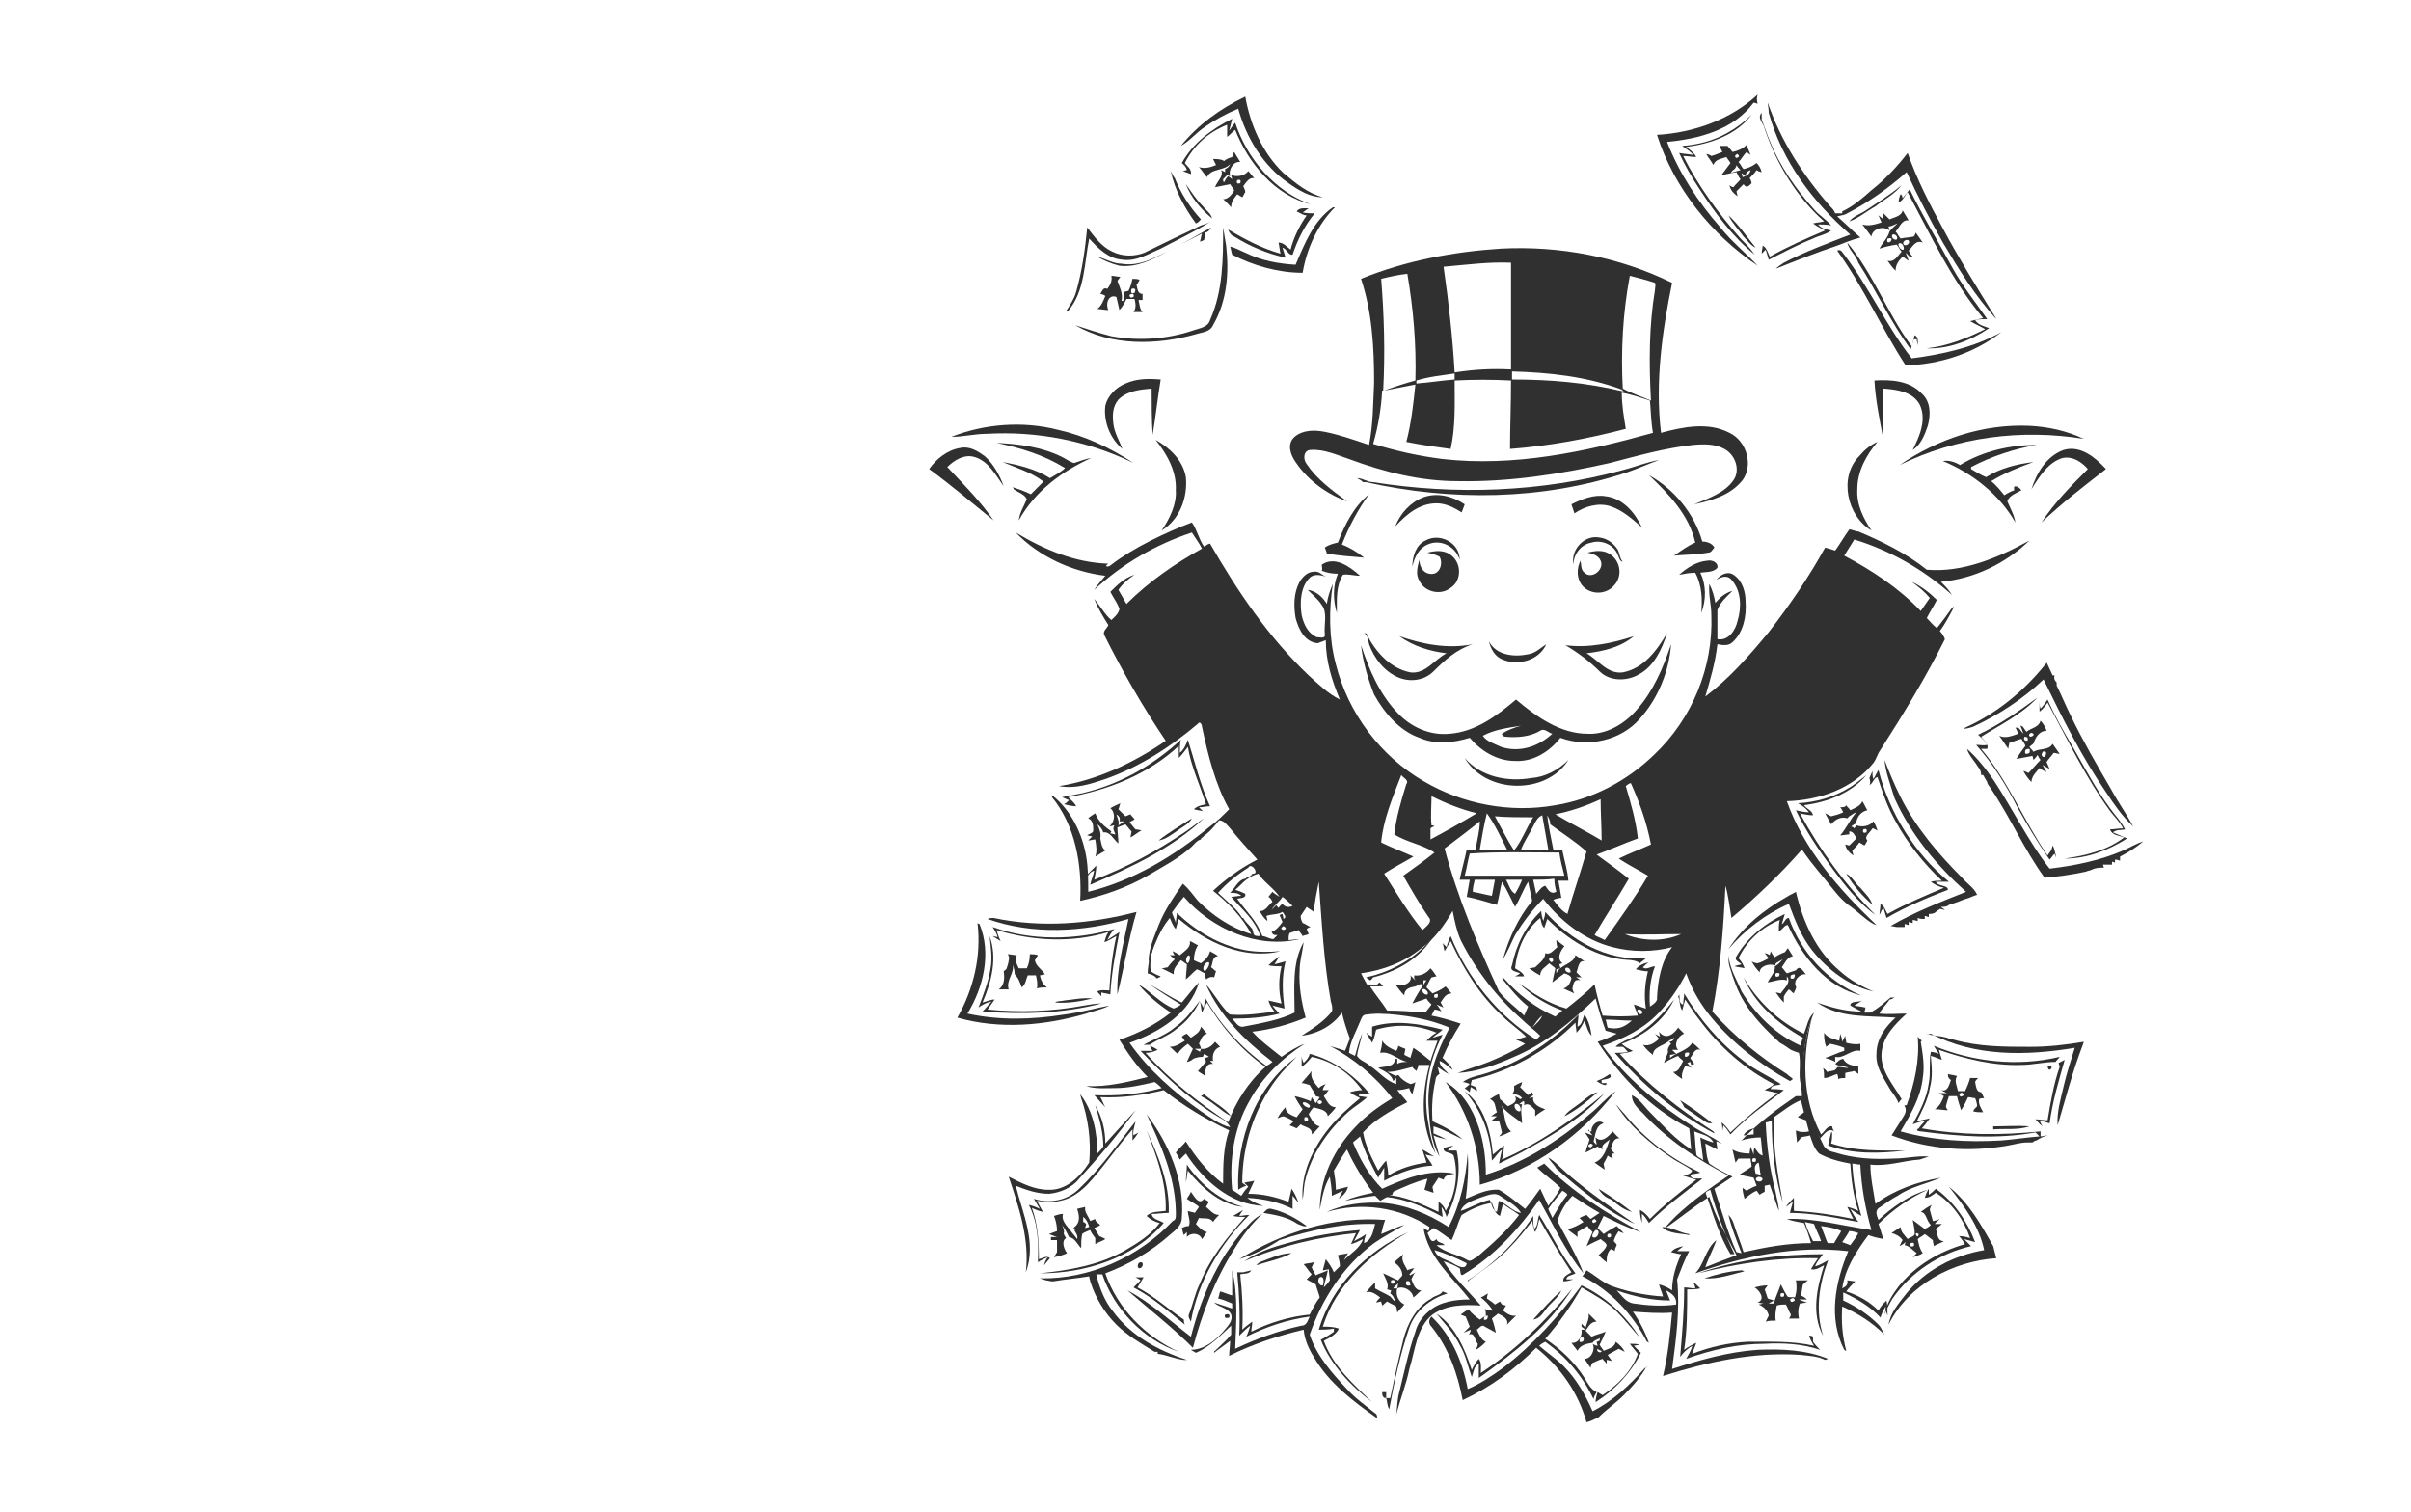 <?xml version="1.0" encoding="utf-8"?>
<!-- Generator: Adobe Illustrator 26.0.3, SVG Export Plug-In . SVG Version: 6.00 Build 0)  -->
<svg version="1.1" id="Слой_1" xmlns="http://www.w3.org/2000/svg" xmlns:xlink="http://www.w3.org/1999/xlink" x="0px" y="0px"
	 viewBox="0 0 239.5 150.2" style="enable-background:new 0 0 239.5 150.2;" xml:space="preserve">
<style type="text/css">
	.st0{fill:#303030;}
</style>
<g>
	<path class="st0" d="M117.3,14.5c1.7-2.1,3.9-3.7,6.4-4.9c0.5,2.8,1.7,5.6,3.8,7.6c1.2,1,2.4,2,3.9,2.4c-1.3,0-2.4-0.7-3.4-1.4
		c-2.5-1.7-4.2-4.5-5-7.4c-1.2,0.5-2.3,1.1-3.3,1.8C118.8,13.2,118.2,14,117.3,14.5z"/>
	<path class="st0" d="M164.6,13.4c3.6-0.2,7.3-1.5,10-4c-0.1,0.3-0.1,0.6,0,0.9c-0.1,0-0.3-0.1-0.4-0.1c-2,2.7-5.4,3.6-8.6,3.9
		c1.2,3.1,3.1,6,5.3,8.5c1.1,1.4,2.5,2.5,3.7,3.8C170,23.3,166.3,18.7,164.6,13.4z"/>
	<path class="st0" d="M175.6,10.2c1.3,3.8,3.5,7.2,6.2,10.3c0.2,0.2,0.4,0.4,0.5,0.7c0.2,0,0.5,0,0.7,0V21c1.1-0.5,2-1.3,2.9-2.1
		c1.4-1.1,2.6-2.4,3.6-3.7c0.9,2.6,2.2,5.1,3.5,7.5c1.6,3,3.4,5.9,5.2,8.8l0.1,0.2c-2.1-2.3-3.7-4.9-5.3-7.6c-1.3-2.3-2.5-4.6-3.6-7
		c-1.8,1.6-3.8,3-5.9,4.1c-0.3,0.2-0.7,0.2-1,0.3c0.8,0.7,1.5,1.4,2.3,2.1c-0.8,0.2-1.5,0.5-2.3,0.8c-2.1,0.7-4.1,1.5-6.1,2.3
		c0.2-0.2,0.5-0.4,0.8-0.6c2.1-1.1,4.3-1.9,6.6-2.8c-3.7-3.2-6.8-7.3-8.1-12.1C175.7,10.8,175.6,10.4,175.6,10.2z"/>
	<path class="st0" d="M175.3,12.8c-0.1-0.6-0.8-1-0.3-1.6c0,0.2,0,0.5,0,0.7c0.3,0.7,0.5,1.4,0.8,2.1c1,2.5,2.6,4.8,4.4,6.8
		c0.5,0.6,1.2,1,1.7,1.6c-0.4-0.1-0.9-0.1-1.3-0.1c0.3,0.4,0.8,0.5,1.3,0.6c-0.5,0.4-1.2,0.5-1.8,0.8c-1.5,0.6-3,1.4-4.4,2.1
		c-0.1-0.3-0.2-0.7-0.3-1c-0.1,0.1-0.3,0.3-0.4,0.4c0-0.3,0.1-0.6,0.1-0.8c0.4,0.2,0.5,0.7,0.7,1.1c1.8-1,3.6-1.8,5.5-2.6
		c-0.4-0.2-0.8-0.4-1.2-0.7c0.4-0.1,0.7-0.1,1.1-0.2C178.6,19.7,176.5,16.4,175.3,12.8z"/>
	<path class="st0" d="M171.6,13.2c0.9-0.5,1.7-1.1,2.4-1.8c-1.5,2-4.1,2.9-6.5,3.2c0.4,0.3,0.8,0.6,1,1c-0.4,0-0.9-0.1-1.3-0.1
		c1.5,3,3.5,5.7,5.7,8.2c0.5,0.5,1,1,1.4,1.6c-2.2-1.8-3.9-4.1-5.4-6.4c-0.8-1.2-1.5-2.4-2.1-3.7c0.5,0.1,0.9,0.1,1.4,0.2
		c-0.3-0.4-0.7-0.6-1.1-0.9C168.6,14.4,170.2,14,171.6,13.2z"/>
	<path class="st0" d="M117.4,16.2c1.1-2,3-3.4,5-4.4c-0.1,0.4-0.2,0.8-0.3,1.2c0.2-0.3,0.4-0.6,0.6-0.8c1.2,3.6,3.9,6.8,7.5,8.1
		c-3.6-0.9-6.2-4.1-7.5-7.4c-0.3,0.2-0.5,0.5-0.8,0.7c0-0.4,0-0.8,0-1.2c-1.8,0.7-3.3,2-4.2,3.8c0.2,0.3,0.7,0.6,0.6,1.1
		c-0.3-0.1-0.5-0.2-0.8-0.3c0.1,0,0.3-0.1,0.4-0.1C117.8,16.5,117.6,16.4,117.4,16.2z"/>
	<path class="st0" d="M174.3,12.4"/>
	<g>
		<path class="st0" d="M172.1,15.1c0.5-0.1,1-0.3,1.4-0.7c0.1,0.3,0.3,0.7,0.4,1c-0.1-0.1-0.3-0.2-0.4-0.3c-0.3,0.3-0.5,0.7-0.8,1
			c0.2,0.2,0.3,0.5,0.5,0.7c0.5-0.1,0.9-0.3,1.3-0.6c0.2,0.2,0.4,0.5,0.5,0.9c-0.1,0-0.4-0.1-0.5-0.2c-0.2,0.3-0.5,0.6-0.7,0.8
			c0.1,0.1,0.2,0.4,0.2,0.5c-0.2,0.2-0.5,0.6-0.8,0.1c-0.2,0.2-0.5,0.5-0.7,0.7c0,0.1,0.1,0.4,0.1,0.5c-0.4-0.3-0.7-0.6-0.8-1.1
			c0.1,0.1,0.3,0.2,0.4,0.2c0.2-0.3,0.5-0.5,0.7-0.8c-0.2-0.2-0.3-0.5-0.4-0.7c-0.5,0.1-1,0.2-1.5,0.3c0.3-0.4,0.6-0.8,0.9-1.2
			c-0.1-0.2-0.3-0.4-0.4-0.6c-0.5,0.2-1.1,0.2-1.3,0.8c-0.2-0.4-0.5-0.7-0.7-1.1c0.1,0,0.4,0.1,0.5,0.2c0.4-0.1,0.8-0.3,1.1-0.4
			c-0.1-0.2-0.2-0.4-0.3-0.6c0.2,0,0.5,0,0.8,0C171.9,14.8,172,15,172.1,15.1z M172.6,15.3c-0.3,0.1-0.3,0.3-0.1,0.4
			C172.8,15.6,172.8,15.5,172.6,15.3z M172.1,15.9C172.3,16.1,172.3,16.1,172.1,15.9C172,15.8,172,15.8,172.1,15.9z M172.5,16.4
			c0,0.1-0.1,0.3-0.2,0.4c-0.2,0.1-0.3,0.3-0.4,0.4c0.3-0.1,0.6-0.2,1-0.3C172.7,16.7,172.6,16.6,172.5,16.4z M173.4,17.5
			c-0.1-0.1-0.3-0.2-0.4-0.3c0,0.1,0.1,0.3,0.1,0.4c0.3-0.1,0.7-0.2,0.8-0.7C173.6,17,173.4,17.2,173.4,17.5z"/>
	</g>
	<g>
		<path class="st0" d="M122.4,15.6c0.1-0.2,0.1-0.4,0.2-0.5c0.2,0.3,0.4,0.7,0.6,1c-0.7-0.1-1.2,0.8-1,1.4c-0.1,0-0.2-0.1-0.3-0.1
			c-0.1,0.1-0.3,0.3-0.4,0.4c0,0.1,0,0.3,0.1,0.3c0.1-0.2,0.2-0.4,0.4-0.6c0.1,0.1,0.3,0.2,0.4,0.3l-0.1-0.4
			c0.6,0.2,1.3,0.1,1.7-0.4c0.2,0.2,0.4,0.5,0.6,0.7c-0.5-0.1-0.8,0.4-1.1,0.8c0.1,0.2,0.2,0.4,0.2,0.6c-0.1,0.1-0.2,0.4-0.3,0.5
			c-0.2-0.1-0.3-0.2-0.5-0.3c-0.3,0.4-0.6,0.7-0.6,1.3c-0.3-0.3-0.5-0.6-0.8-0.8c0.5,0,0.9-0.5,1.1-0.9c-0.1-0.2-0.3-0.4-0.4-0.6
			c-0.5,0.1-1,0.2-1.5,0.3c0.2-0.6,0.9-1.1,0.6-1.7l0.4,0.2c0-0.1,0-0.2,0-0.3c0.2-0.1,0.4-0.2,0.5-0.5c-0.6,0.7-1.9,0.4-2.3,1.3
			c-0.3-0.3-0.5-0.7-0.8-1c0.6,0.2,1.2,0,1.7-0.2c-0.1-0.2-0.2-0.4-0.3-0.6c0.4,0,0.8,0,1.1,0.2C121.8,15.8,122.1,15.7,122.4,15.6z
			 M122.9,17.9c-0.1,0.3,0,0.4,0.3,0.3C123.3,17.9,123.2,17.8,122.9,17.9z"/>
	</g>
	<path class="st0" d="M116.3,17c0.1,0.2,0.3,0.6,0.4,0.7c0.6,1.5,1.5,2.9,2.6,4.1c-0.1,0.1-0.2,0.2-0.3,0.3l-0.2,0.1
		C117.7,20.7,116.7,18.9,116.3,17z"/>
	<path class="st0" d="M117.8,18.3c0.5,0.7,1,1.5,1.7,2.2c0.3,0.4,0.8,0.7,0.9,1.2C119.3,20.8,118.3,19.6,117.8,18.3z"/>
	<path class="st0" d="M188.9,18.4c-0.7,0.9-1.7,1.4-2.6,2.1c-0.9,0.5-1.7,1.2-2.6,1.5c0.4-0.5,1-0.7,1.5-1
		C186.4,20.2,187.7,19.4,188.9,18.4z"/>
	<path class="st0" d="M189,19.7c0.2-0.3,0.5-0.6,0.7-0.9c1.3,2.7,2.9,5.3,4.3,7.9c1,1.8,2.3,3.4,3.4,5c-0.4,0-0.8,0-1.2,0.1
		c0.3,0.5,0.9,0.6,1.4,0.8c-1.8,1.2-4,2.1-6.2,2c2-0.2,4-1,5.8-1.9c-0.5-0.3-1-0.5-1.5-0.8c0.4-0.1,0.9-0.2,1.3-0.3
		c-3.1-3.7-5.2-8.2-7.5-12.5c-0.3,0.3-0.4,0.8-0.9,1c0-0.3,0.1-0.6,0.2-0.8C188.9,19.3,189,19.6,189,19.7z"/>
	<path class="st0" d="M132.4,20.6c0.1,0,0.2,0,0.2,0c-1.7,1.7-2.8,4.1-3.2,6.5c-2.4,0-4.9-0.7-7-1.8c-0.1-0.3-0.1-0.5-0.2-0.8
		c0.5,0.1,1,0.4,1.5,0.6c1.6,0.8,3.3,1.1,5,1.2C129.6,24.2,130.5,21.9,132.4,20.6z"/>
	<path class="st0" d="M128.8,21c0.3-0.4,0.8-0.3,1.2-0.3c-0.2,0.1-0.4,0.3-0.6,0.4c0.4,0.1,0.8,0.1,1.2,0.1c-1,1.2-1.7,2.6-2.2,4.1
		c-0.4,0.1-0.6-0.6-1-0.7c0.1,0.3,0.2,0.7,0.3,1c-1.8-0.4-3.5-1.1-5.1-2.1c-0.3-0.1-0.5-0.4-0.6-0.7c1.7,1,3.4,1.9,5.2,2.4
		c-0.1-0.4-0.1-0.7-0.2-1.1c0.5,0,0.8,0.4,1.2,0.7c0.3-1.2,0.9-2.4,1.6-3.4C129.5,21.4,129.2,21.2,128.8,21z"/>
	<g>
		<path class="st0" d="M189,20.9c0.2,0.3,0.4,0.7,0.6,1c-0.7-0.1-0.9,0.7-1.3,1.1c0.2,0.2,0.3,0.5,0.5,0.7c0.4-0.1,0.9-0.1,1.3-0.2
			c0.1-0.1,0.2-0.3,0.2-0.4c0.2,0.3,0.5,0.7,0.7,1c-0.7-0.3-1,0.4-1.4,0.8c0.1,0.2,0.2,0.4,0.4,0.6h-0.3c-0.1-0.1-0.3-0.3-0.4-0.4
			c0.1,0.3,0.2,0.5,0.3,0.8c-0.2-0.1-0.4-0.3-0.6-0.4c-0.4,0.4-0.7,0.8-0.7,1.4c-0.3-0.3-0.6-0.7-0.8-1c0.7,0.2,1-0.5,1.4-0.9
			c-0.2-0.2-0.3-0.5-0.5-0.7c-0.6,0.1-1.1,0.2-1.7,0.4c0.3-0.6,0.8-1,1-1.7c0.2-0.3,0.5-0.5,0.8-0.8c-0.3,0.1-0.6,0.3-0.9,0.3
			l0.1,0.4c-0.6-0.5-1.7-0.2-1.8,0.6c-0.3-0.4-0.6-0.8-0.9-1.2c0.6,0.2,1.3,0,1.9-0.2c-0.1-0.2-0.2-0.5-0.3-0.7
			c0.1,0.1,0.4,0.3,0.5,0.4l0.1,0.1l-0.1-0.1c0-0.1,0-0.4,0-0.6c0.2,0.2,0.4,0.4,0.6,0.6C188.1,21.6,188.9,21.5,189,20.9z M188,23.3
			c-0.2,0.2,0.1,0.6,0.4,0.5C188.6,23.6,188.3,23.2,188,23.3z M187.5,23.7c-0.1,0.3,0,0.5,0.3,0.3C188,23.7,187.9,23.6,187.5,23.7z
			 M189.1,24.3c0.2,0.2,0.7-0.1,0.5-0.4C189.4,23.7,188.9,24,189.1,24.3z M188.6,24.2c-0.1,0.2,0.2,0.7,0.5,0.6
			C189.2,24.5,188.9,24,188.6,24.2z"/>
	</g>
	<path class="st0" d="M171.7,21.4c1,0.9,1.8,2.1,2.7,3.2c-0.5-0.2-0.8-0.7-1.2-1.1C172.7,22.8,172.1,22.2,171.7,21.4z"/>
	<path class="st0" d="M119.3,22.4c0.3-0.1,0.7-0.2,1-0.4c-1.6,1-3.3,1.8-5,2.7c-1.2,0.5-2.4,1.3-3.8,1.1c-1.4-0.1-2.4-1.1-3.3-2.1
		c-0.5,2.4-0.4,5.2-2.1,7.2h-0.2c0.4-0.6,0.8-1.2,1-1.9c0.6-2.1,0.9-4.3,1.1-6.4c0.7,0.9,1.4,1.9,2.5,2.4c1,0.5,2.2,0.5,3.2,0.1
		C115.5,24.2,117.4,23.3,119.3,22.4z"/>
	<path class="st0" d="M116.1,24.9c1.4-0.7,2.8-1.5,4.2-2.3c-0.1,0.2-0.3,0.5-0.6,0.5c0,0.2,0,0.5-0.1,0.7h0.1
		c-0.2,0.1-0.4,0.2-0.5,0.2c0.1-0.3,0.1-0.5,0.2-0.8c-1.2,0.6-2.3,1.2-3.5,1.8c-1.4,0.8-3,1.6-4.7,1.4c-0.8-0.2-1.5-0.5-2.2-0.9
		c0.8,0.2,1.6,0.7,2.4,0.7C113.2,26.5,114.7,25.6,116.1,24.9z"/>
	<path class="st0" d="M121.5,22.6c0.1,0.6,0.2,1.2,0.3,1.8c0.3,2.7,0.1,5.5-1.3,7.9c-0.3,0.7-1.1,0.7-1.7,0.9
		c-3.9,1.1-8.4,1.2-12-0.9c1.2,0.4,2.4,0.8,3.6,1.1c2.7,0.5,5.6,0.3,8.2-0.6c0.6-0.2,1.4-0.3,1.6-1
		C121.5,28.9,121.5,25.7,121.5,22.6z"/>
	<path class="st0" d="M183.5,24.1c2.6,3.1,4,7.1,6.4,10.3c0.1-0.4,0.2-0.8,0.3-1.1c0.4,0.2,0.3,0.6,0.3,1c0-0.1-0.1-0.4-0.1-0.6
		h-0.3c-0.1,0.4-0.2,0.7-0.3,1c-2-2.7-3.4-5.8-5.2-8.6C184.4,25.4,183.7,24.9,183.5,24.1z"/>
	<g>
		<path class="st0" d="M171.8,43c-2.1-1.1-4.6-0.6-6.8,0c-0.6-5,0.1-10,1.1-14.9c-5.3-2.6-11.2-3.7-17-3.4c-4.7,0.3-9.5,1.2-13.9,3
			c1.1,3.3,1.3,6.8,1.3,10.3c-0.1,2.1-0.1,4.2-0.5,6.2c-1.5-0.5-2.9-1-4.4-1.3c-1-0.2-2.2-0.2-3,0.5s-0.4,1.8,0.1,2.5
			c1.2,1.8,3.1,3.2,5.1,3.9c-1.5-1.1-3-2.2-4-3.7c-0.4-0.5-0.3-1.4,0.4-1.4c1.3-0.1,2.6,0.5,3.8,0.9c3.5,1.3,7.1,2.2,10.8,2.2
			c5.1,0.1,10.2-0.7,15.1-1.8c2.7-0.7,5.5-1.5,8.3-1.8c1.1-0.1,2.2-0.1,3.1,0.4c1.1,0.6,1.6,2.1,0.9,3.1c-0.9,1.3-2.5,1.8-3.9,2.4
			c1.8-0.4,3.6-0.9,4.8-2.4C174.2,46.2,173.5,43.8,171.8,43z M161.1,38.7l0.2,0.2c-3.7-0.9-7.3-1.2-11.1-1.2c0-0.3,0-0.6,0-0.8
			C153.9,37,157.6,37.4,161.1,38.7z M150.1,26.1c0,3.5,0,7.1,0,10.6c-1.9-0.1-3.7,0-5.6,0.3c-0.2-3.5-0.6-7-1.1-10.5
			C145.7,26.3,147.9,26,150.1,26.1z M144.5,37.1c0,0.3,0,0.3,0,0.6c-1.3,0.1-2.5,0.3-3.8,0.4v-0.3C142,37.4,143.2,37.3,144.5,37.1z
			 M143.3,45.6c-2.4-0.3-4.6-0.8-6.9-1.5c0.5-1.7,0.8-3.5,0.9-5.3h0.1c0.2-3.7,0.1-7.4-0.2-11.1c0.8-0.2,1.7-0.4,2.6-0.5
			c0.6,3.5,0.9,7,0.8,10.6c-1.1,0.3-2,0.6-3.1,1c1-0.2,2.1-0.4,3.1-0.6c-0.2,1.9-0.4,3.8-0.9,5.7c1.5,0.3,2.9,0.5,4.4,0.7
			c0.5-2.2,0.4-4.5,0.4-6.8c1.9-0.1,3.7-0.1,5.6,0c0,2.4-0.1,4.6-0.1,6.8c3.9-0.3,7.7-1,11.5-2c-0.2-1.2-0.4-2.4-0.4-3.6
			c1,0.2,1.9,0.5,2.8,0.8c0.1,1.1,0.1,2.1,0.3,3.2C157.4,44.9,150.4,46.4,143.3,45.6z M164.4,28.8c-0.6,3.6-0.6,7.3-0.4,11
			c-0.9-0.4-1.9-0.7-2.8-1.2c-0.2-3.7,0-7.5,0.7-11.2c0.8,0.2,1.6,0.4,2.5,0.7C164.5,28.3,164.4,28.6,164.4,28.8z"/>
	</g>
	<path class="st0" d="M182.5,24.9c0.4-0.2,0.5,0.2,0.7,0.4c2.5,3.3,4.2,7.1,6.7,10.3c3.1-0.4,6.2-1.1,8.9-2.6
		c-2.7,2.1-6.1,3.2-9.5,3.3C186.9,32.6,185.1,28.5,182.5,24.9z"/>
	<g>
		<path class="st0" d="M110.4,27.4c0.3,0,0.6,0.1,0.9,0.1c-0.1,0.1-0.2,0.3-0.3,0.4c0.2,0.6,0.6,1.3,0.4,2c0.1,0,0.2,0,0.3-0.1
			c0-0.3-0.1-0.5-0.1-0.8c0.1,0,0.4-0.1,0.5-0.1c0.2-0.4,0.3-0.8,0.4-1.2c0.2,0,0.5,0,0.7,0.1c-0.1,0.2-0.2,0.4-0.3,0.5
			c0.1,0.4,0.1,0.9,0.6,0.9c0,0.2,0,0.4,0,0.6c-0.1,0-0.3,0-0.4,0c0.1,0.4,0.1,0.9,0.4,1.2c-0.2,0-0.7,0-0.9,0
			c0.3-0.4,0.2-0.9,0.1-1.3c-0.3,0-0.5,0-0.8,0c-0.2,0.4-0.4,0.8-0.7,1.1c-0.1-0.4-0.2-0.9-0.3-1.3c-0.8-0.3-1.1,0.7-0.8,1.3
			c-0.4,0-0.7-0.1-1.1-0.1c0.4-0.3,0.6-0.8,0.8-1.3c-0.1-0.1-0.4-0.2-0.5-0.2c0.2-0.3,0.3-0.7,0.7-0.5
			C110.3,28.3,110.5,27.9,110.4,27.4z M112.4,28.7c-0.1,0.4,0,0.5,0.3,0.4C112.9,28.7,112.7,28.6,112.4,28.7z M112.2,29.3
			c0,0.3,0.2,0.3,0.4,0.2C112.7,29.2,112.5,29.1,112.2,29.3z"/>
	</g>
	<path class="st0" d="M111.8,38.1c1.1-0.5,2.3-0.5,3.5-0.4c-0.3,1.8-0.5,3.7-0.8,5.5c-0.1-1.5-0.1-3.1-0.1-4.6
		c-1.1,0.1-2.4,0.2-3.3,1.1c-0.6,0.7-0.6,1.6-0.5,2.4c0.1,0.9,0.6,1.7,0.9,2.5c-1.2-1-1.9-2.7-1.7-4.3
		C110,39.4,110.8,38.5,111.8,38.1z"/>
	<path class="st0" d="M186.2,37.8c1.6-0.1,3.5,0,4.7,1.3c0.9,0.8,0.9,2.1,0.6,3.2c-0.3,0.9-0.7,1.9-1.5,2.4c0.7-1.4,1.4-3,0.7-4.5
		c-0.7-1.3-2.3-1.5-3.6-1.6c0,1.5-0.1,3.1-0.1,4.6C186.7,41.6,186.3,39.7,186.2,37.8z"/>
	<path class="st0" d="M94.5,43.4c3.3-1.3,7.1-1.6,10.6-0.7c2.7,0.6,5.2,1.8,7.5,3.3c-4.5-2.2-9.6-3.2-14.6-2.9
		C96.8,43.1,95.7,43.4,94.5,43.4z"/>
	<path class="st0" d="M188.7,46.2c3.8-2.6,8.3-4.1,12.9-3.9c1.9,0.1,3.7,0.5,5.4,1.3C200.8,42.6,194.4,43.4,188.7,46.2z"/>
	<path class="st0" d="M114.8,43.7c1.4,0.8,2.7,2,3,3.7c0.2,2-0.6,4.2-2.4,5.3c0.8-1.2,1.5-2.6,1.4-4
		C116.9,46.8,115.9,45.1,114.8,43.7z"/>
	<path class="st0" d="M99,44c2.2,0.1,4.5,0.4,6.5,1.4c0.4,0.2,0.8,0.5,1.2,0.6c0.6-0.2,1.1-0.4,1.7-0.5c-2.9,1.3-5.6,3.3-7.2,6.2
		c0.1-0.8,0.5-1.4,0.8-2.1c-0.2-0.5-0.9-0.7-1.3-1c0-0.1-0.1-0.2-0.1-0.2c0.6,0.2,1.2,0.4,1.8,0.7c0.4-0.4,0.8-0.8,1.2-1.2v-0.1
		c-1.2-0.9-2.6-1.3-4-1.9c1.6,0.3,3.3,0.7,4.7,1.6c0.5-0.3,1.1-0.6,1.5-1C103.7,45.2,101.4,44.5,99,44z"/>
	<path class="st0" d="M184.7,45.3c0.5-0.6,1.1-1.1,1.8-1.4c-1.1,1.3-2,2.9-2,4.7c-0.1,1.5,0.6,2.9,1.4,4.1
		C183.5,51.3,182.6,47.4,184.7,45.3z"/>
	<path class="st0" d="M194.7,46.2c2.3-1.4,5-2,7.6-2c-2.2,0.4-4.4,1.1-6.5,2.2c0,0,0,0.1,0,0.2c0.5,0.3,1,0.6,1.5,0.8
		c1.4-0.9,3.1-1.3,4.7-1.5c-1.4,0.5-2.9,1.1-4.2,1.9c0.5,0.4,0.9,0.9,1.3,1.4c0.3-0.2,0.7-0.4,1-0.5c-0.2-0.7,0.5-0.3,0.7,0
		c-0.5,0.3-1.2,0.5-1.4,1.1c0.3,0.7,0.7,1.4,0.8,2.1c-1.6-2.8-4.3-4.9-7.2-6.1C193.6,45.7,194.2,45.9,194.7,46.2z"/>
	<path class="st0" d="M92.3,46.6c0.7-1,1.8-1.9,3.1-2.1c0.9-0.2,1.7,0.3,2.4,0.8c0.9,0.8,1.5,1.9,1.9,3c-0.8-1.1-1.5-2.5-2.9-2.9
		c-1-0.3-2,0.3-2.7,1c1.6,1.7,3.3,3.4,4.6,5.3C96.6,50,94.5,48.2,92.3,46.6z"/>
	<path class="st0" d="M201.8,48.6c0.5-1.6,1.5-3.3,3.2-3.9c1.7-0.5,3.2,0.8,4.2,1.9c-2.2,1.7-4.4,3.4-6.4,5.3c1.3-2,3-3.7,4.6-5.3
		c-0.6-0.7-1.5-1.3-2.5-1.1C203.5,45.9,202.6,47.3,201.8,48.6z"/>
	<path class="st0" d="M161.2,46.7c1.2-0.3,2.4-0.8,3.6-1c-1.1,0.4-2.2,0.9-3.4,1.3c-8.3,2.7-17.2,2.8-25.7,0.9h-0.3
		c-0.2-0.2-0.4-0.3-0.6-0.4c0.6,0,1,0.4,1.6,0.4C144.6,49.2,153.1,48.9,161.2,46.7z"/>
	<path class="st0" d="M163.8,47.2c2.5,1.4,4.5,3.8,5.3,6.6c0.5,0,1,0.2,1.2,0.6c-0.2,0.2-0.3,0.5-0.6,0.5c-1.1,0.2-2.3,0.2-3.4,0.3
		c0.7-0.5,1.4-1,2.1-1.3C167.8,51.2,165.8,49.1,163.8,47.2z"/>
	<path class="st0" d="M132.9,53.9c0.7-1.8,1.6-3.6,3.1-4.8c-1.1,1.5-2,3.2-2.7,5c0.8,0.3,1.6,0.8,2.2,1.3c-1.2-0.1-2.5-0.2-3.7-0.4
		c0-0.1-0.1-0.4-0.2-0.6C132,54.1,132.5,54,132.9,53.9z"/>
	<path class="st0" d="M156.1,50.1c1-0.5,2.2-1,3.4-0.8c1.7,0.2,2.9,1.6,3.6,3.1c-0.9-0.8-1.9-1.7-3.1-2.1c-1.2-0.4-2.6,0-3.6,0.7
		C156.3,50.7,156.2,50.4,156.1,50.1z"/>
	<path class="st0" d="M138.6,52.3c0.5-1.3,1.5-2.4,2.8-2.9c1.4-0.5,2.9-0.1,4.1,0.7c-0.1,0.3-0.2,0.5-0.3,0.8
		c-0.8-0.5-1.6-0.9-2.5-0.9C141,50,139.7,51.1,138.6,52.3z"/>
	<g>
		<path class="st0" d="M110.4,56.1c2.2-1.7,5.4-3.2,8-4.2c0.5,0.7,0.7,1.7,1.2,2.4c0.3-0.1,0.2-0.2,0.6-0.3
			c2.7,4.7,5.8,9.3,9.8,13.1c1,0.9,1.9,1.8,3.1,2.4c-0.8-1.9-1.4-3.8-1.4-5.9c-0.3,0.1-0.5,0.2-0.8,0.3c-1.3-0.1-1.9-1.4-2.2-2.5
			c-0.2-1.2-0.2-2.5,0.4-3.6c0.3-0.5,0.8-1,1.4-1c0.5-0.1,0.8,0.3,1.2,0.5c-0.5-0.2-1.2-0.3-1.6,0.1c-0.9,0.9-1,2.4-0.8,3.7
			c0.2,0.9,0.6,1.8,1.5,2.2c0.3,0,0.9,0.2,0.8-0.3c-0.1-1,0.3-2.1-0.3-2.9c-0.4-0.6-0.9-1-1.4-1.5c0.8,0.1,1.5,0.7,1.9,1.4
			c0.1-0.7,0.3-1.3,0.6-2c-0.4,2.6-0.4,5.4,0.3,8c1.2,4.8,4.4,9.1,8.7,11.6c3.9,2.3,8.6,3.2,13.1,2.4c3.7-0.6,7.1-2.4,9.8-5
			c3.8-3.6,5.9-8.7,5.7-13.9c0-1-0.3-2-0.2-3.1c0.3,0.6,0.5,1.3,0.6,1.9c0.5-0.6,1-1,1.7-1.2c-0.6,0.6-1.2,1.1-1.5,1.9
			c0,1,0,1.9,0,2.9c1.1,0.2,1.8-0.9,2-1.8c0.4-1.3,0.4-3-0.6-4.1c-0.4-0.5-1-0.3-1.5,0c0.4-0.5,1.1-0.9,1.7-0.5
			c0.9,0.6,1.2,1.7,1.2,2.7c0.1,1.4-0.2,3-1.3,4c-0.4,0.4-1,0.3-1.5,0.2c-0.2,1.8-0.7,3.5-1.2,5.2c2.4-1.8,4.4-4.1,6.3-6.4
			c2.1-2.7,4-5.5,5.6-8.4c0.4,0.1,0.7,0.2,1,0.3c0.5-0.7,0.9-1.4,1.4-2.1c0.3,0,0.6,0.2,0.9,0.2c2.4,1,4.8,2.2,6.8,3.8
			c3.6,0.3,7.1-1.2,10.2-2.9c-2.4,2.3-5.5,3.8-8.8,4.1c0.4,0.4,0.8,0.8,1.1,1.3c-2.8-2.5-6.1-4.4-9.7-5.5c-0.3,0.5-0.7,1.1-1,1.6
			c2.8,1.5,5.4,3.2,7.6,5.5c0.3-0.4,0.6-0.9,0.9-1.3c-0.5-0.6-1.1-1.1-1.8-1.6c0.9,0.4,1.8,1.1,2.5,1.8c-0.3,0.6-0.7,1.2-1,1.8
			c0.3,0.3,0.6,0.7,1,1c0.5-0.6,1-1.3,1.5-2c0,0,0.1-0.1,0.2-0.1c-0.4,0.8-0.9,1.7-1.4,2.4c0.2,0.2,0.4,0.5,0.5,0.8
			c-1.9,3.8-4.1,7.4-6.4,11c-0.3,0.4-0.4,0.9-0.7,1.3c-2.1,2.6-5.4,3.7-8.6,3.8c1.7,4.8,5.2,8.8,8.9,12.3l-0.3-0.1
			c-0.9-0.5-1.6-1.3-2.5-1.9c-0.5-0.4-0.9-0.8-1.3-1.3c-1.1-1.4-2.3-2.7-3.3-4.2c-2.1,2.4-4.5,4.7-7,6.8c-0.2-1.1-0.3-2.2-0.6-3.2
			c-0.2,4.2-0.5,8.4-1.3,12.5c2.1,2.4,4.7,4.5,7.4,6.2c0.2,0.2,0.4,0.3,0.6,0.5c-0.1,0.1-0.3,0.2-0.3,0.2c-2.9-1.6-5.6-3.7-7.7-6.2
			c-1.1-1.3-2-2.8-2.6-4.5c-0.7,1.4-1.6,2.7-2.7,3.9c-1.5,1.6-3.5,2.6-5.6,3.3c2.3,3.2,5.5,5.8,8.8,7.9c1,0.7,2.1,1.1,3,1.8h-0.1
			c-0.1-0.1-0.3-0.2-0.4-0.2c0,0.2,0.1,0.6,0.1,0.8c-0.4-0.2-0.8-0.4-1.2-0.6c0.1,0.7,0.1,1.4,0.4,2c0.7,0.5,1.5,0.9,2.3,1.3
			c-0.6,0.4-1.2,0.8-1.8,1.2c0.7,2.1,1.3,4.3,2.2,6.3c0.1,0,0.4,0.1,0.5,0.1c-0.5-1.3-1-2.5-1.3-3.8c0.2,0.2,0.4,0.5,0.5,0.8
			c0.3,1,0.7,1.9,1,2.9c2.2-0.5,4.4-0.9,6.7-0.9c-0.2-0.7-0.4-1.3-0.7-2c-0.6-0.1-1.2-0.2-1.7-0.4c2.8-0.1,5.6,0.7,8.4,1.1
			c-0.6-2.1-1-4.3-1.1-6.5c-0.3,0-0.6-0.1-0.8-0.1c0.1,1.8,0.4,3.5,0.9,5.2c-0.4-0.2-0.8-0.5-1.1-0.7c0.2,0.4,0.5,0.9,0.8,1.3
			c-2.2-0.4-4.5-0.9-6.8-0.9c0.1-0.3,0.2-0.8,0.3-1.1c-0.2,0.1-0.5,0.4-0.7,0.5c0.2-0.3,0.5-0.6,0.8-0.9c0,0.4,0,0.8,0,1.3
			c2,0.1,4,0.4,5.9,0.8c-0.2-0.4-0.4-0.8-0.6-1.2c0.4,0.1,0.7,0.2,1.1,0.4c-0.5-1.5-0.7-3.1-0.8-4.7c-1.1-0.2-2.2-0.5-3.1-1
			c-0.5-0.5-0.7-1.2-0.9-1.8c-0.3,0.1-0.6,0.1-0.9,0.2c-0.1,0.2-0.2,0.3-0.4,0.5c0-0.4-0.1-0.8-0.1-1.2c0.4,0.2,0.9,0.2,1.3,0.1
			c-0.1-0.4-0.2-0.7-0.3-1.1c-0.3-0.1-0.5-0.2-0.8-0.3c0.1-0.2,0.4-0.3,0.6-0.5c-0.1-0.4-0.2-0.8-0.3-1.2c-1,0.4-1.8,1.1-2.7,1.7
			c-0.1,2.9,0.4,5.7,0.9,8.5c-0.8-2.6-1.1-5.4-1.1-8.2c-0.1,0.1-0.4,0.2-0.6,0.2c0.1,2.4,0.4,4.7,1,7c0.1,0.6,0.3,1.2,0.3,1.8
			c-0.3-0.9-0.6-1.7-0.9-2.6c-0.1,0-0.4,0.1-0.5,0.1c0,0.2,0,0.4,0,0.6c-0.2,0.1-0.4,0.2-0.5,0.3c-0.1-0.1-0.2-0.3-0.3-0.4
			c-0.5,0.2-0.8,0.5-1.2,0.8c-0.1-0.4-0.2-0.7-0.2-1.1c0.1,0.1,0.3,0.2,0.4,0.3c0.3-0.2,0.7-0.4,1-0.5c-0.1-0.3-0.2-0.5-0.3-0.8
			c-0.5-0.1-1-0.2-1.4-0.3c0.4-0.3,0.8-0.5,1.2-0.8c0-0.3-0.1-0.5-0.1-0.8c-0.4,0-0.8,0-1.2,0c-0.1,0.1-0.2,0.3-0.3,0.4
			c-0.1-0.4-0.2-0.9-0.3-1.3c0.5,0.3,1.1,0.4,1.7,0.4c0-0.2,0.1-0.6,0.1-0.7c0.1,0.3,0.2,0.5,0.3,0.8c0-0.2,0-0.5,0.1-0.7
			c0.2,0.3,0.4,0.7,0.8,0.8c-0.1-0.6-0.1-1.2-0.2-1.8c-0.6,0-1.3,0.1-1.9,0.3c1.6-1.7,3.5-3.1,5.4-4.4c0.2,0,0.4,0,0.6,0
			c0-0.5-0.1-1.1-0.2-1.6c-0.1-0.9,0.1-1.8-0.1-2.7c-0.3-0.1-0.6-0.2-0.8-0.3c-0.3-0.2-0.7-0.5-1.1-0.7c-1.3-1.2-2.6-2.5-3.5-4
			c-0.7-1.1-1.1-2.3-1.5-3.6c-0.1-0.3-0.1-0.7-0.1-1.1c0.1,1.3,0.8,2.4,1.3,3.6c1.4,2.3,3.4,4.3,5.9,5.4c0-0.2,0.1-0.6,0.2-0.8
			c-2.5-1.4-4.8-3.4-5.9-6c1.4,2.4,3.5,4.4,6,5.6c0.3-0.7,0.4-1.6,1-2.1c-1.8,4.2-1.1,9.1,0.9,13.1c0.2,0.5,0.7,0.7,1.2,0.8
			c1.9,0.6,3.8,0.7,5.8,0.6c1.2,0,2.4-0.3,3.5-0.2c-0.3,0.1-0.6,0.2-0.9,0.3c-1.6,0.1-3.2,0.7-4.9,0.5c0,1.3,0.3,2.6,0.5,3.9
			c1.9-1.4,4.2-2.2,6.5-2.6c-1.4,0.6-3,0.9-4.3,1.8c-0.6,0.3-1.1,0.7-1.7,1.1c-0.6,0.3-0.4,0.8-0.2,1.3c1.4-1.3,3.1-2.5,4.9-3
			c-1.8,0.8-3.5,2-4.9,3.4c0.2,0.5,0.3,1,0.5,1.5c-0.5-0.1-1-0.2-1.5-0.4c-1.2,1.6-2.3,3.3-2.6,5.3c0.4-0.2,0.6-0.4,0.5-0.8
			c0.2,0,0.6,0.1,0.8,0.1c-0.3,0.3-0.6,0.6-0.9,1c1.2,0.4,2.3,1,3.2,1.9c0.2-0.4,0.5-0.7,0.8-1c0.1,0.5,0.1,1,0.1,1.5
			c-0.1-0.2-0.2-0.7-0.2-0.9c-0.2,0.4-0.4,0.7-0.5,1.1c-1-1.1-2.4-1.9-3.7-2.5c0,0.3,0,0.5,0,0.8c1.3,0.6,2.5,1.4,3.5,2.4
			c0.3,0.3,0.4,0.7,0.6,1c-1.2-1.2-2.6-2.1-4.2-2.8c-0.1,1.5,0,2.9,0.4,4.4c-0.1,0-0.2-0.1-0.2-0.1c-1.6-3.1-0.9-6.7,0.4-9.8
			c-5.2-0.6-10.4,0.5-15.2,2.2c0.9-0.9,1-2.4,2.1-3.3c-0.3,0.9-0.8,1.8-1.1,2.7c1-0.4,2-0.8,3.1-1.2c-1-1.9-2.1-3.8-2.7-5.8
			c-1.6,1-3,2.2-4.5,3.2c0.4-0.5,0.8-0.9,1.2-1.3c1.6-1.5,3.4-2.8,5.2-4c-3.1-1.6-6.1-3.6-8.5-6.2c-0.5-0.5-1.1-1-1.1-1.8
			c0.8,0.4,1.2,1.1,1.8,1.7c1.4,1.4,2.4,2.6,4.1,3.7c-0.1-0.8-0.1-1.3-0.2-2.1c-3.8-2-6.7-4.9-9.1-8.6c0.7-0.2,1.3-0.5,1.9-0.8
			c-0.4-0.1-0.7-0.2-1.1-0.3c-0.4-1.1-0.7-2.1-1-3.2c-2.4,2.3-5,4.5-8.1,5.8c-1.8,0.8-3.7,1.5-5.6,1.6c1-0.4,2.1-0.7,3.1-1.1
			c1.2-0.5,2.5-1.1,3.6-1.8c-0.2-0.1-0.6-0.3-0.9-0.4c0.3-0.1,0.7-0.2,1-0.3c-0.7-0.7-1.6-1.3-2.3-2c-2.3-2.1-3.9-4.7-5.2-7.5
			c-0.2,0.3-0.4,0.7-0.6,1c-0.1-0.3-0.1-0.6-0.2-0.8c0.1,0.1,0.3,0.3,0.4,0.4c0.1-0.4,0.2-0.7,0.4-1.1c1.7,4.2,4.7,7.9,8.5,10.3
			c0.1-0.1,0.3-0.3,0.4-0.4c-0.6-0.6-1.2-1-1.8-1.6c-2.5-2.2-4.6-4.9-6.1-7.9c-0.4-0.9-0.6-1.9-0.8-2.9c-0.8,1.4-1.8,2.8-3.1,3.7
			c-1.7,1.4-3.8,2.2-6,2.5c0.7,1.4,1.6,2.8,2.7,4c-0.7,0-1.5,0-2.2,0.1c-0.4,0-0.5,0.5-0.6,0.7c-0.4,1-1,2-1.1,3.1
			c0.2,0.1,0.4,0.2,0.6,0.3c0.2-0.7,0.4-1.5,0.7-2.2c-0.1,0.7-0.4,1.4-0.5,2.2c0.3,0.5,0.9,0.6,1.3,1c0.9,0.6,1.6,1.5,2.6,1.8
			c0-0.2,0-0.5,0-0.6c-0.1,0.1-0.3,0.3-0.3,0.3c-0.2-0.7-0.9-1-1.5-1.3c0.6-0.2,1.6,0,1.7-0.9h0.2c0,0.1,0,0.3,0,0.5
			c0.3-0.2,0.7-0.2,1-0.2c-1-0.2-1.7-1.1-2.7-0.9c0.1-0.4,0.2-0.8,0.2-1.2c0.3,0.5,0.9,0.8,1.4,1c0.1-0.1,0.2-0.4,0.2-0.5
			c0.2,0.1,0.4,0.2,0.7,0.3c0,0.2-0.1,0.4-0.1,0.6c0.2,0.1,0.4,0.2,0.6,0.3c0.1-0.3,0.2-0.7,0.3-1c0.6,0.4,1.1,0.8,1.7,1.3
			c0.2-0.7,0.5-1.4,0.7-2c-0.4,0-0.8,0-1.1,0c0.3-0.3,0.6-0.6,1-0.8c-1.9-0.8-4-0.9-6-0.3c-0.1,0.4-0.2,0.9-0.4,1.3
			c-0.2-0.3-0.4-0.7-0.6-1c0.1,0.1,0.4,0.3,0.6,0.4c0-0.3,0-0.6,0-1c2.3-0.7,4.7-0.3,7,0.3c-0.3,0.3-0.7,0.5-1,0.8
			c0.4-0.1,0.6-0.2,1-0.3c-1.4,2.7-2,5.8-1.4,8.9c0.2,1.3,0.4,1.9,0.7,2.9c-1.5-2.7-1.4-5.9-0.6-8.8c-0.4,0-0.7,0-1.1,0
			c0,0.1-0.1,0.4-0.2,0.6c-0.1-0.1-0.3-0.2-0.4-0.4c-0.8,0.2-1.7,0.5-2.5,0.5c0.3,0.1,0.6,0.3,0.9,0.4c0,0,0.1-0.1,0.2-0.1
			c0.3,0.4,0.7,0.7,1.2,0.9c0.1,0,0.4-0.1,0.5-0.2c-0.1,0.4-0.2,0.8-0.3,1.2c-0.1-0.1-0.3-0.4-0.3-0.6c-0.4,0.1-0.8,0.2-1.2,0.2
			c0.3,0.4,0.7,0.8,1,1.2c-1.6,0.8-3.2,1.7-4.4,3c0.2,1.3,0.9,2.6,1.5,3.8c0.3-0.4,0.5-0.7,0.8-1c0.1,0.5,0.2,1,0.2,1.5
			c1.1-0.7,2.4-1.1,3.8-1.3c-0.1-0.4-0.3-0.9-0.4-1.3c0.4,0.2,0.8,0.5,1.2,0.7c-0.3-0.1-0.6-0.1-0.9-0.2c0.2,0.4,0.5,0.7,0.7,1.1
			c-1.7,0.1-3.3,0.7-4.8,1.5c0-0.4,0-0.9,0-1.3c-0.2,0.3-0.4,0.7-0.6,1c-0.7-1.3-1.4-2.7-1.8-4.1c-0.2,0.2-0.5,0.4-0.7,0.6
			c0.7,1.7,1.6,3.3,2.9,4.6c2.2-1,4.7-2,7.2-1.5c-0.4,0.1-1,0.1-1.1,0.6c-0.2-0.1-0.3-0.1-0.5-0.2c-0.2,0.3-0.4,0.6-0.6,0.9
			c0,0.2,0.1,0.4,0.1,0.6c-0.3-0.1-0.6-0.2-0.9-0.3c0.1-0.4,0.2-0.7,0.3-1.1c-1.2,0.3-2.3,0.8-3.4,1.3c0,0.1-0.1,0.2-0.1,0.3
			c-0.1,0-0.4,0.1-0.5,0.2c-0.2,0.1-0.5,0.3-0.7,0.4c-0.2-0.2-0.3-0.3-0.5-0.5c-1,0.1-2,0.3-3,0.5c0.9-0.4,1.8-0.6,2.8-0.8
			c-1-1.3-1.9-2.8-2.6-4.3c-0.5,0.7-0.9,1.4-1.3,2.1c0.1,0.6,0.2,1.3,0.2,1.9c0.4-0.1,0.8-0.2,1.2-0.3c-0.1,0.5-0.5,0.9-0.9,1.2
			c0.1-0.3,0.3-0.6,0.4-0.8c-0.4,0.2-0.7,0.3-1.1,0.5c0-0.6-0.1-1.3-0.2-1.9c-0.6,1-0.8,2.2-1,3.3c0-3.1,1.4-6,3.5-8.2
			c1.1-1.2,2.4-2.1,3.7-2.9c-1.7-2.2-3.8-3.9-6.2-5.2c0.5,0.2,1,0.3,1.5,0.5c0.2-0.4,0.3-0.8,0.5-1.2c-0.3-0.8-0.6-1.7-0.8-2.6
			c-0.9,1.3-2.4,2.1-4,2.3c1.1-0.7,2.2-1.4,3-2.4c0.1-0.3,0-0.7-0.1-1c-0.7-3.9-0.9-7.9-1.2-11.9c-0.2,1-0.4,2-0.5,3
			c-0.2-0.2-0.5-0.3-0.7-0.5c-0.2,0.3-0.4,0.6-0.6,0.9c0,0.3,0.1,0.5,0.2,0.7c0.3,0.1,0.5,0.3,0.8,0.4c-0.1,0-0.3,0.1-0.4,0.2
			c0.1,0.2,0.1,0.3,0.2,0.5c-0.2,0.1-0.4,0.1-0.6,0.2c-0.1-0.2-0.3-0.4-0.4-0.6c-0.3,0.1-0.6,0.2-0.9,0.3c-0.1,0.2-0.1,0.5-0.1,0.7
			c0.4,0,0.7-0.1,1.1-0.1c-4.2,1-8.7-1-11.5-4.2c-1.6,1.9-2.9,4.2-3.5,6.6c0-0.1,0-0.2,0-0.2c0-1.3,0.6-2.5,1-3.6
			c0.6-1.5,1.5-2.8,2.4-4.1c0.6,0.5,1,1.1,1.5,1.7c1.5,1.5,3.3,2.7,5.3,3.3c-0.9-1.7-2.3-3.1-3.8-4.3c1.3-1.2,2.8-2.3,4.4-3.1
			c-0.9-1-1.9-2.1-2.7-3.1c-0.3-0.3-0.6-0.8-1.1-0.8c-0.4,0.5-0.8,1-1.3,1.4c-0.2,0.1-0.3,0.3-0.5,0.4v0.1c-0.4,0.1-0.6,0.4-0.9,0.7
			c-1.3,1.2-2.9,2-4.4,2.9c-2.1,1.2-4.4,2-6.7,2.5c0.2-3.6-0.5-7.5-2.8-10.3c0-0.1,0-0.2,0-0.2c1.9,1.5,3,3.8,3.4,6.1
			c0.2,1.2,0.2,2.3,0.2,3.5c4.5-1.1,8.6-3.6,12.1-6.5c0.7-0.5,1.3-1.1,1.9-1.7c-1.4-2.5-2.1-5.4-2.7-8.2c0-0.2-0.2-0.6-0.4-0.3
			c-2.7,2.3-5.8,4.3-9.2,5.5c-1.5,0.5-3,1-4.6,0.7c3.8-0.6,7.4-2.3,10.6-4.5c-2.3-3.4-4.3-6.9-6.1-10.5c-0.2-0.4,0.3-0.7,0.4-1
			c-0.5-0.8-1-1.6-1.4-2.6c0.6,0.7,1,1.5,1.7,2.1c0.3-0.3,0.7-0.6,0.8-1.1c-0.2-0.6-0.6-1.1-0.9-1.7c0.7-0.7,1.4-1.4,2.4-1.7
			c-0.6,0.4-1.2,0.9-1.6,1.5c0.3,0.5,0.5,0.9,0.8,1.4c2.2-2.2,4.8-4,7.5-5.5c-0.3-0.6-0.7-1.1-1-1.6c-3.6,1.2-6.9,3.1-9.7,5.7
			c0.3-0.5,0.7-0.9,1.1-1.4c-3.3-0.4-6.6-1.9-8.9-4.3c2.8,1.7,5.9,3,9.2,3.1C109.6,56.3,110.1,56.4,110.4,56.1z M137.2,83.7
			c1,0.5,2.1,0.9,3.2,1.4c-1,0.6-2,1.1-2.9,1.7c1.2,1.9,2.4,3.9,3.8,5.6c0.3-0.3,1.1-0.8,0.6-1.3c-0.9-1.3-1.7-2.7-2.5-4.1
			c1-0.7,2.1-1.5,3.1-2.3c-1.2-0.8-2.7-1-4-1.8c0.2-1.7,0.7-3.4,1.2-5c0.3-0.4-0.3-0.6-0.5-0.9C138.3,79.3,137.4,81.5,137.2,83.7z
			 M161.5,78.1c0.5,1.7,1,3.4,1.2,5.2c-1.4,0.5-2.7,1.1-4.1,1.6c1.1,0.8,2.2,1.6,3.2,2.4c-1.1,1.9-2.3,3.7-3.4,5.6
			c0.3,0.2,0.7,0.3,1,0.5c1.5-2.1,3-4.2,4.3-6.4c-1-0.6-2-1.1-2.9-1.7c1-0.5,2.1-0.9,3.2-1.4c-0.4-2.1-1.1-4.1-2-6.1
			C161.9,77.8,161.6,78,161.5,78.1z M142.2,79.1c0,1-0.1,1.9,0,2.9c0.1,0,0.2,0,0.3,0.1c-0.1,0-0.3,0.1-0.4,0.2c0,0.4,0,0.8,0,1.1
			c1.5-0.8,3.1-1.7,4.6-2.6C145.1,80.4,143.6,79.8,142.2,79.1z M154.5,80.9c1.5,0.9,3.1,1.7,4.6,2.6c0-1.4-0.1-2.7-0.1-4.1
			C157.5,80.1,156,80.6,154.5,80.9z M147.7,80.8c-0.3,1.2-0.5,2.4-0.7,3.6c0.9,0,1.8,0,2.7,0C149.1,83.2,148.5,81.9,147.7,80.8z
			 M148.5,81.1c0.6,1.1,1.2,2.3,1.9,3.4c0.8-1,1.2-2.2,1.9-3.3C151,81.2,149.7,81.2,148.5,81.1z M152.3,82.1
			c-0.4,0.8-0.9,1.5-1.2,2.3c0.9,0,1.8,0,2.7,0c-0.2-1.1-0.4-2.3-0.6-3.4C152.7,81.2,152.5,81.7,152.3,82.1z M153.7,81
			c0.1,1.1,0.4,2.3,0.6,3.4c0.3,0,0.6,0,0.9,0.1c0.2,1,0.5,1.9,0.6,3c-0.3,0-0.6,0-1,0c0.1,0.5,0.2,1.1,0.3,1.7
			c-0.2,0-0.6,0.1-0.8,0.2c0.4,0.5,0.8,1.1,1.4,1.4c0.6-2.1,1.3-4.1,1.9-6.2c-1.1-1-2.4-1.8-3.6-2.7C154,81.5,153.8,81.2,153.7,81z
			 M143.5,84.3c1.3,4.9,3.3,9.6,5.4,14.2c0.8,1,1.6,1.5,2.5,2.4c0.2-0.4,0.2-0.5,0.4-0.9c-1-0.8-1.8-1.8-2.6-2.8h0.2
			c1.4,1.6,3.1,2.9,5.1,3.8c0.2-0.2,0.5-0.4,0.7-0.6c-1.6-0.6-3.1-1.5-4.3-2.7c1.4,1,2.9,2,4.7,2.5c0.9-0.7,2-1.6,2.8-2.4
			c0.2,1,0.5,2.1,0.8,3.1c1.3,0.1,2.2,0.1,3.5,0c-0.1-0.4-0.3-0.7-0.4-1.1c0.4,0.1,0.8,0.3,1.2,0.4c-0.2-1.2-0.1-2.5,0.2-3.7
			c-0.4,0-0.8-0.1-1.2-0.2c0.3-0.4,0.8-0.6,1.3-0.7c-0.2,0.1-0.4,0.3-0.6,0.5c0.3,0.3,0.8-0.1,1.2-0.1c-0.5,1.3-0.6,2.7-0.5,4
			c0.3-0.2,0.8-0.5,0.7-0.9c0.1-1.7,0.4-3.6,1.5-5c-1.9,0.5-4,0.5-5.9,0c-2.8-0.7-5.2-2.6-6.9-4.8c-1.1,1.1-2,2.3-2.8,3.6
			c-0.4,0.8-0.7,1.6-1.2,2.4c0.6-2.1,1.5-4.1,2.9-5.8c-0.1-0.6-0.3-1.3-0.4-1.9c-0.5,0.8-0.8,1.7-1.3,2.5c-0.4-0.8-0.8-1.7-1.3-2.5
			c-0.2,0.8-0.3,1.6-0.5,2.3c-1-0.3-2-0.6-3-0.8c0.1-0.6,0.2-1.1,0.3-1.7c-0.3,0-0.7,0-1,0c0.2-1,0.5-2,0.7-3c0.3,0,0.6,0,0.9,0
			c0.1-0.9,0.4-1.8,0.4-2.8C145.9,82.5,144.7,83.4,143.5,84.3z M146,84.8c-0.2,0.7-0.3,1.5-0.5,2.2c3.3,0,6.6,0,9.9,0
			c-0.2-0.8-0.4-1.5-0.5-2.3C151.9,84.7,148.9,84.6,146,84.8z M124,86.2c-1.1,0.7-2.1,1.5-3,2.5c0.8,0.8,1.8,1.5,2.4,2.5h0.1
			c0.2,0.4,0.6,0.7,0.9,1.1c0.2,0.6,0,0.7,0.8,0.7c-0.6-1.7-1.7-2.5-2.9-3.9c0.3,0,0.6-0.1,1-0.1c-0.3-0.3-0.7-0.3-1.1-0.3
			c0.5-0.5,0.8-1.3,1.5-1.4c0.2-0.2,0.6-0.2,0.7-0.5C125.2,86.9,124.3,85.6,124,86.2z M123.8,87.4c-0.4,0.3-0.7,0.7-1.1,1
			c0.3,0.1,0.6,0.2,1,0.4c0.1,0.5-0.6,0.4-0.8,0.5c1,1.4,1.9,2.1,2.5,3.7c0.3,0,0.7,0.3,1.1,0.3c0.1-0.1,0.3-0.3,0.4-0.4
			c-0.4,0-0.4,0-0.6-0.3c0.5-0.2,0.8-0.6,1.1-1c-0.1-0.2-0.2-0.5-0.3-0.7l0.3-0.1l0.1,0.5c0.4-0.2,0-0.5-0.1-0.7
			c-0.5,0.3-1.1,0.2-1.6,0.4c0,0.1,0.1,0.3,0.1,0.5c-0.4-0.3-0.6-0.7-0.8-1c0.6,0.1,0.9-0.6,1.3-0.9c-0.1-0.2-0.2-0.4-0.4-0.5
			c0.1-0.1,0.3-0.4,0.4-0.5c0.2,0.2,0.4,0.3,0.7,0.5c-0.6-0.9-1.5-1.4-2.1-2.3C124.6,86.9,124.2,87.1,123.8,87.4z M146.5,87.4
			c-0.1,0.4-0.2,0.8-0.2,1.2c0.6,0.1,1.3,0.3,1.9,0.4c0.1-0.5,0.2-1.1,0.3-1.6C147.8,87.4,147.1,87.4,146.5,87.4z M149.6,87.4
			c0.3,0.5,0.4,1.1,0.9,1.4c0.3-0.5,0.5-0.9,0.7-1.4C150.7,87.4,150.1,87.4,149.6,87.4z M152.3,87.4c0.1,0.5,0.2,0.9,0.3,1.4
			c0.3-0.3,0.5-0.7,0.9-0.8c0.3,0.4,0.5,0.9,1.1,0.6c-0.1-0.4-0.2-0.8-0.2-1.3C153.6,87.4,153,87.4,152.3,87.4z M127.4,89.1
			c-0.3,0.5-0.8,0.8-1.1,1.3c0.1-0.1,0.4-0.4,0.5-0.5c0,0.1,0.1,0.2,0.2,0.3c0.1-0.1,0.2-0.3,0.4-0.4c0.2,0.3,0.6,0.4,1,0.2
			C128.1,89.7,127.8,89.4,127.4,89.1z M127.5,92c-0.3,0.2-0.3,0.3,0,0.4C127.8,92.3,127.8,92.2,127.5,92z M161.4,92.8
			c1.7,0.7,3.8,0.8,5.6,0C165.1,92.8,163.3,92.9,161.4,92.8z M162.7,100.3c-0.2,0.2,0.2,0.6,0.4,0.4
			C163.3,100.5,162.9,100.2,162.7,100.3z M152.2,102.1c0.4-0.4,0.8-0.7,1-1.2C152.8,101.2,152.5,101.7,152.2,102.1z M159.5,101.3
			c0.1,0.3,0.1,0.5,0.2,0.8c1,0.2,1.6,0,2.4-0.7C161.1,101.4,160.5,101.3,159.5,101.3z M173.2,112.8c0.3,0,0.7-0.1,1-0.1
			c0-0.1,0-0.4,0-0.6C173.8,112.2,173.4,112.4,173.2,112.8z M168.3,112.4c0.1,0.7,0.1,1.5,0.2,2.2c0,0.4,0.5,0.4,0.7,0.7
			c-0.1-0.8-0.2-1.5-0.3-2.3c0.4,0.2,0.9,0.4,1.3,0.5C169.9,112.8,169,112.7,168.3,112.4z M174.1,115.1c-0.1,0.3,0,0.4,0.3,0.3
			C174.5,115.1,174.4,115,174.1,115.1z M174.4,116.6c0.1,0,0.4,0.1,0.5,0.1c-0.1-0.4-0.1-0.8-0.2-1.2
			C174.2,115.7,174.3,116.2,174.4,116.6z M174.5,117c-0.3,0.3,0.3,0.5,0.5,0.3C175.3,117,174.7,116.8,174.5,117z M169.5,118.7
			c0.7,2,1.3,4.1,2.4,5.9h0.4c-1-2.1-1.8-4.2-2.4-6.4C169.7,118.3,169.3,118.4,169.5,118.7z M179.3,121.4c0.2,0.7,0.5,1.3,0.8,1.9
			c0.2,0,0.6,0,0.8,0c-0.2-0.6-0.5-1.1-0.7-1.7C179.9,121.5,179.6,121.5,179.3,121.4z M180.9,121.8c0.2,0.5,0.4,1.1,0.6,1.6l0.1,0.1
			c0.2,0,0.4,0,0.6,0c0.2-0.4,0.5-0.8,0.7-1.2C182.3,122,181.6,121.9,180.9,121.8z M183,123.4c0.3,0.1,0.5,0.2,0.8,0.3
			c0.3-0.4,0.6-0.8,0.8-1.2c-0.3-0.1-0.6-0.2-0.9-0.2C183.5,122.7,183.2,123.1,183,123.4z"/>
	</g>
	<path class="st0" d="M141.6,53.7c1.4-0.8,3.4,0.2,3.4,1.9c-0.4-1.3-1.9-2.1-3.2-1.5c-0.9,0.4-1.3,1.3-1.5,2.2
		C140.3,55.2,140.7,54.1,141.6,53.7z"/>
	<path class="st0" d="M156.3,56.1c-0.3-1.5,1.1-3,2.6-2.7c0.8,0.1,1.4,0.6,1.8,1.2c0.2,0.4,0.2,0.9,0.5,1.2c-0.3,0-0.4-0.5-0.5-0.7
		c-0.4-1-1.6-1.5-2.6-1.2C157,54.1,156.3,55.1,156.3,56.1z"/>
	<path class="st0" d="M141.8,54.9c0.8-0.2,1.7-0.3,2.4,0.3c1,0.8,1,2.5-0.1,3.2c-1,0.8-2.6,0.4-3.1-0.7c-0.4-0.6-0.2-1.4,0-2.1
		c0,0.6,0.3,1.3,1,1.4c1,0.2,1.4-1,1-1.7C142.6,55.1,142.2,55,141.8,54.9z"/>
	<path class="st0" d="M157.7,54.9c0.8-0.2,1.6-0.3,2.3,0.2c1,0.7,1.2,2.2,0.3,3.1c-0.8,0.9-2.3,0.9-3.1,0c-0.6-0.7-0.6-1.7-0.2-2.5
		c0.1,0.4,0,0.9,0.4,1.2c0.7,0.7,2-0.3,1.6-1.2C158.8,55.2,158.2,55,157.7,54.9z"/>
	<path class="st0" d="M131.3,56.1c1.3-0.9,2.8,0.2,3.8,1.1c-0.6,0-1.2-0.2-1.7-0.1c-0.7,1.1-0.6,2.5-0.6,3.8
		c-0.4-1.3-0.4-2.7,0.1-3.9c-0.6,0-1.1-0.1-1.6-0.3C131.4,56.5,131.3,56.3,131.3,56.1z"/>
	<path class="st0" d="M166.8,57.1c0.8-0.7,1.7-1.3,2.8-1.4c0.5-0.1,1.1,0.2,1,0.7c-0.4,0.5-1.2,0.4-1.7,0.5c0.6,1.2,0.6,2.7,0.1,4
		c0.1-1.3,0.1-2.7-0.6-4C167.9,56.9,167.3,57,166.8,57.1z"/>
	<path class="st0" d="M135.5,62.9c0.1,0,0.3,0,0.3,0.2c0.9,1.7,2.3,3.3,4.3,3.7c1.5,0.2,2.4-1.3,3.6-1.9c-1.7-0.2-3.3-0.7-4.7-1.7
		c2.3,0.8,4.8,1.3,7.3,0.8c-1.6,0.5-2.8,1.6-3.9,2.7c-0.9,0.9-2.3,1.1-3.5,0.6c-1.4-0.6-2.4-1.9-2.9-3.3
		C135.9,63.6,135.9,63.1,135.5,62.9z"/>
	<path class="st0" d="M165.6,62.9c-0.5,1.6-1.3,3.3-2.8,4.1c-1.2,0.7-2.9,0.7-3.9-0.3s-2.2-1.9-3.4-2.6c2.3,0.3,4.7-0.2,6.8-0.9
		c-1.3,1.1-3,1.5-4.7,1.7c1.2,0.7,2.1,2.1,3.6,1.9C163.3,66.4,164.6,64.6,165.6,62.9z"/>
	<path class="st0" d="M147.9,63.7c0.7,1.4,2.5,1.6,3.9,1.3c0.7-0.1,1.2-0.6,1.8-1c-0.7,1.6-2.8,2.2-4.4,1.5
		C148.5,65.2,148.1,64.5,147.9,63.7z"/>
	<g>
		<path class="st0" d="M135.2,64.1c0.8,2.4,1.8,4.8,3.6,6.7c1.3,1.4,3.2,2.3,5.2,2.1c2.6-0.2,4.7-1.8,6.6-3.4c2,1.7,4.4,3.4,7.1,3.4
			c1.9,0.1,3.7-1,4.9-2.4c1.6-1.8,2.6-4.1,3.4-6.5c-0.2,2.7-1.3,5.4-3.1,7.4c-1.9,2.2-5.2,2.9-7.9,1.9c-1.1,1.4-2.7,2.4-4.5,2.3
			c-1.8,0-3.4-1-4.5-2.3c-1.6,0.5-3.4,0.7-5,0c-2-0.7-3.5-2.5-4.5-4.3C135.9,67.5,135.4,65.8,135.2,64.1z M147.3,73.1
			c0.4,0.6,1.2,0.8,1.8,1.1c1.8,0.6,3.7,0,5.1-1.3c-0.4-0.1-0.8-0.6-1.2-0.3c-1,0.6-2.3,0.7-3.4,0.6c-0.2,0-0.4-0.1-0.4-0.3
			c0.6-0.4,1.2-0.6,1.9-0.8C149.8,72.3,148.4,72.5,147.3,73.1z"/>
	</g>
	<path class="st0" d="M203.1,66.1c0.1-0.1,0.2-0.2,0.2-0.3c0.2,0.4,0.4,0.9,0.6,1.3h0.2c-0.1,0.3,0,0.5,0.2,0.7c0,0.1,0,0.2,0,0.3
		c0.5,1,0.9,2,1.4,3c1.2,2.5,2.6,4.9,4,7.3c0.7,1.3,1.5,2.4,2.2,3.7c-1.1-1-1.9-2.2-2.7-3.4c-2.4-3.5-4.3-7.3-6.2-11.2
		c-2,1.9-4.4,3.5-7,4.7c-0.3,0.1-0.6,0.2-0.9,0.2l0.1-0.1C198.3,70.9,201,68.7,203.1,66.1z"/>
	<path class="st0" d="M196.5,73c2.1-1,4-2.3,5.9-3.7c-1.6,1.7-3.7,2.7-5.6,3.9c0.2,0.3,0.8,0.7,0.6,1.2c-0.2,0-0.5,0-0.6,0
		c2.7,3.2,4.2,7.1,6.6,10.6c0.1-0.2,0.3-0.4,0.4-0.6c0-0.1,0.1-0.3,0.1-0.4c0.2,0.3,0.2,0.6,0.3,0.9c0,0.1,0,0.2,0,0.3l-0.1-0.4
		c-0.2,0.2-0.3,0.4-0.5,0.6c-1.2-1.7-2.2-3.4-3.2-5.2c-1.1-2.2-2.5-4.4-4.1-6.2c0.4,0,0.7,0.1,1.1,0C197.2,73.6,196.8,73.3,196.5,73
		z"/>
	<path class="st0" d="M202.7,70.4c0.3-0.3,0.5-0.6,0.7-0.9c0.7,1.6,1.6,3.2,2.5,4.7c1.2,2.1,2.3,4.2,3.7,6.1
		c0.5,0.7,1.1,1.3,1.5,2.1c-0.4,0.1-0.9,0-1.2,0.3c0.5,0.2,0.9,0.4,1.4,0.6c-1.9,1.2-4,2-6.2,2c2.1-0.3,4.2-0.8,5.9-2.1
		c-0.5-0.2-1.2-0.2-1.4-0.8c0.4,0,0.8-0.1,1.3-0.1c-0.3-0.6-0.8-1.1-1.2-1.6c-2.5-3.4-4.3-7.2-6.3-10.9c-0.2,0.3-0.5,0.7-0.8,0.9
		c0-0.4,0-0.7,0-1.1C202.6,69.9,202.6,70.2,202.7,70.4z"/>
	<g>
		<path class="st0" d="M202.7,71.6c0.3,0.3,0.5,0.7,0.6,1c-0.6,0-1,0.5-1.2,1c0,0.3-0.3,0.4-0.5,0.6c0.1,0.2,0.3,0.3,0.4,0.5
			c0.6-0.4,1.5-0.1,1.9-0.8c0.2,0.3,0.5,0.7,0.7,1c-0.2,0-0.4-0.1-0.6-0.1c-0.2,0.3-0.5,0.6-0.7,0.9c0.1,0.2,0.2,0.5,0.3,0.7
			c-0.2-0.1-0.5-0.3-0.7-0.4c0.1,0.2,0.3,0.5,0.4,0.7c-0.2-0.1-0.5-0.2-0.7-0.4c-0.3,0.4-0.8,0.8-0.8,1.4c-0.3-0.3-0.6-0.7-0.8-1.1
			c0.1,0,0.3,0.1,0.5,0.2c0.4-0.4,0.8-0.9,1.2-1.3c-0.1-0.1-0.2-0.3-0.3-0.5c-0.1,0.2-0.3,0.4-0.4,0.5l-0.1-0.4
			c-0.5,0.1-1.1,0.2-1.6,0.3c0.3-0.5,0.6-0.9,0.9-1.3c-0.1-0.3-0.3-0.5-0.4-0.7c-0.4,0.1-0.8,0.3-1.2,0.4c0,0.1-0.1,0.4-0.1,0.6
			c-0.3-0.4-0.6-0.9-0.9-1.3c0.6,0.3,1.3,0,1.9-0.2c-0.1-0.2-0.2-0.5-0.3-0.6c0.1,0,0.2,0,0.3,0c0.2,0.2,0.3,0.4,0.5,0.6
			c-0.1-0.3-0.2-0.6-0.3-0.8c0.3,0,0.4,0.4,0.6,0.6C201.8,72.3,202.5,72.3,202.7,71.6z M201.8,72.8c-0.3,0.1-0.3,0.3-0.1,0.4
			C202.1,73.1,202.1,72.9,201.8,72.8z M201.1,73.2c-0.1,0.3,0,0.4,0.3,0.4C201.5,73.3,201.4,73.2,201.1,73.2z M201.2,74.5
			c-0.1,0.4,0,0.5,0.4,0.3C201.7,74.4,201.6,74.3,201.2,74.5z M202.9,74.7c0,0.1-0.1,0.2-0.1,0.3C203.1,75.7,203.6,74.4,202.9,74.7z
			"/>
	</g>
	<path class="st0" d="M108.3,78.6c3.3-0.9,6.4-2.7,9-5.1c-0.1,0.4-0.1,0.9-0.1,1.3c0.4-0.3,0.6-0.8,0.8-1.3c0.7,2.2,1.2,4.4,2.2,6.6
		c-0.4,0-0.7,0.1-1.1,0.1c0.1,0.1,0.3,0.3,0.4,0.4c-0.3-0.1-0.6-0.1-0.9-0.2c0.3-0.3,0.7-0.4,1.2-0.5c-0.6-1.9-1.5-3.8-1.8-5.7
		c-0.3,0.4-0.6,0.8-0.9,1.1c0-0.4,0-0.8,0-1.2c-3,2.8-7,4.4-11,5.1c0.3,0.3,0.6,0.5,0.8,0.9c-0.4,0-0.8-0.1-1.2-0.2
		c0.2-0.1,0.4-0.3,0.5-0.4c-0.2-0.1-0.5-0.2-0.7-0.3C106.4,79,107.3,78.9,108.3,78.6z"/>
	<path class="st0" d="M195.4,74.4c1,0.9,1.9,2,2.7,3.2c1.9,2.9,3.4,6,5.5,8.7c2.5-0.3,5-0.8,7.3-1.8c0.7-0.3,1.3-0.7,2-0.9
		c-0.7,0.6-1.5,1.1-2.3,1.5c0,0.1,0,0.3,0,0.4c-0.1,0-0.3-0.1-0.5-0.1v0.3l-0.3-0.1v0.3c-0.3,0-0.6,0-0.9,0l0.1,0.3
		c-0.4,0-0.8,0-1.2,0.2c-0.2,0.1-0.4,0.1-0.6,0.2c-1.4,0.3-2.8,0.5-4.1,0.6c-2.1-2.9-3.5-6.2-5.5-9.1c-0.1-0.1-0.2-0.3-0.2-0.4
		c-0.1-0.2-0.3-0.5-0.4-0.7h-0.2c0-0.3-0.1-0.6-0.3-0.8c-0.3-0.5-0.7-0.9-1-1.5L195.4,74.4z"/>
	<path class="st0" d="M155.8,75.5c-2.2,3.5-8.2,3.4-10.3-0.2c1.6,1.9,4.3,2.4,6.6,2C153.5,77.2,154.8,76.5,155.8,75.5z"/>
	<path class="st0" d="M187.2,75.5c0.5,1.3,1,2.5,1.6,3.7c1.5,3,3.7,5.6,6.1,8c0.5,0.6,1.2,1,1.5,1.7c-0.4,0.1-0.7,0.3-1.1,0.4
		c-0.3,0.1-0.6,0.2-0.8,0.3c-0.3,0.1-0.6,0.2-0.9,0.3c-0.2,0.2-0.5,0.2-0.8,0.2c0.1,0.1,0.3,0.2,0.4,0.3c-0.1,0-0.4-0.1-0.5-0.1
		c-0.1,0.1-0.3,0.2-0.4,0.3c-0.2,0.2-0.5,0.2-0.7,0.2v0.3c-0.1,0-0.3-0.1-0.4-0.1v0.3c-0.2,0-0.5,0-0.7-0.1v0.3
		c-0.1,0-0.3-0.1-0.5-0.1v0.3c-0.1,0-0.3-0.1-0.4-0.1v0.3c-0.1,0-0.3-0.1-0.4-0.1v0.3c-0.3,0-0.5,0-0.8,0c-0.1,0-0.4-0.1-0.6-0.1
		c2.4-1.4,5-2.4,7.5-3.4c-2.9-2.6-5.5-5.7-7.1-9.3C187.8,78,187.3,76.7,187.2,75.5z"/>
	<path class="st0" d="M185.7,77.3c0.1-0.2,0.2-0.5,0.3-0.7c0,0.3,0,0.6,0.1,0.8c0.2-0.3,0.3-0.6,0.5-0.9c1.1,4.3,3.6,8.3,7,11.1
		c-0.4,0-0.9,0-1.3,0c0.2,0.5,1.2,0.3,1.2,0.8c-2.1,0.8-4.2,1.7-6.1,2.8c-0.1-0.3-0.2-0.7-0.3-1c-0.2,0.2-0.3,0.5-0.4,0.7
		c0-0.4,0.1-0.7,0.1-1.1c0.4,0.2,0.5,0.7,0.7,1c1.8-1,3.7-1.8,5.6-2.6c-0.5-0.1-0.9-0.3-1.3-0.6c0.4-0.1,0.7-0.1,1.1-0.1
		c-1.8-1.7-3.4-3.7-4.6-5.9c-0.8-1.4-1.3-2.9-1.8-4.4c-0.4,0.1-0.4,0.6-0.8,0.8C185.8,77.9,185.8,77.5,185.7,77.3z"/>
	<path class="st0" d="M183.8,78.2c0.6-0.4,1.1-0.8,1.6-1.2c-1.5,1.8-3.9,2.7-6.2,3c0.3,0.4,0.8,0.5,0.9,1c-0.4,0-0.9-0.1-1.3-0.2
		c2,3.7,4.5,7.1,7.5,10.1c-1.7-1.2-3-2.9-4.2-4.5c-1.4-1.9-2.7-3.8-3.7-5.9c0.4,0.1,0.9,0.2,1.3,0.2c-0.3-0.4-0.7-0.7-1.1-0.9
		C180.4,79.7,182.2,79.2,183.8,78.2z"/>
	<g>
		<path class="st0" d="M185,79.6c0.2,0.3,0.3,0.6,0.5,0.9c-0.6,0.1-1.1,0.7-1.1,1.3c-0.3,0.1-0.5,0.3-0.7,0.5c0,0.1,0,0.4,0,0.6
			c-0.2,0-0.7,0.1-0.9,0.1c0.6-0.7,1-1.6,1.6-2.3c-0.3,0.1-0.5,0.3-0.7,0.4c0,0-0.1,0.1-0.2,0.2c-0.6-0.2-1.2,0.1-1.6,0.6
			c-0.2-0.4-0.4-0.7-0.6-1.1c0.2,0.1,0.4,0.2,0.6,0.3c0.4-0.1,0.8-0.2,1.2-0.4c-0.1-0.2-0.2-0.4-0.3-0.5c0.3,0,0.5,0,0.6-0.2
			c0.1,0.2,0.3,0.3,0.4,0.5C184.2,80.3,184.8,80.1,185,79.6z"/>
	</g>
	<g>
		<path class="st0" d="M110.3,80.3c0.3-0.2,0.6-0.3,1-0.5c-0.1,0.2-0.1,0.4-0.2,0.6c0.2,0.2,0.5,0.5,0.7,0.7
			c0.2-0.1,0.3-0.1,0.5-0.2c0.1,0.2,0.3,0.3,0.4,0.5c-0.1,0.1-0.4,0.2-0.5,0.3c0.2,0.2,0.4,0.5,0.6,0.7c0.2,0,0.5,0.1,0.6,0.1
			c-0.4,0.2-0.7,0.5-1.1,0.7c0-0.2,0.1-0.4,0.1-0.6c-0.2-0.2-0.4-0.5-0.6-0.7c-0.3,0.1-0.5,0.2-0.8,0.3c0,0.5,0.1,1.1,0.1,1.6
			c-0.5-0.4-0.8-1.2-1.5-1.1c-0.1-0.3-0.3-0.6-0.6-0.8c0.2,0.4,0.4,0.9,0.3,1.4c0.1,0.4,0.1,0.9,0.5,1.2c-0.3,0.2-0.7,0.4-1,0.6
			c0.2-0.5,0.1-1.1,0-1.7c-0.2,0-0.5,0.1-0.7,0.1c0.1-0.1,0.3-0.3,0.4-0.4c-0.1,0-0.4-0.1-0.5-0.1c0.2-0.2,0.6-0.2,0.6-0.5
			c0-0.4,0-1-0.5-1.2c0.2-0.2,0.4-0.3,0.7-0.5c0.3,0.8,0.9,1.3,1.6,1.8l-0.1,0.2c0.1,0,0.4,0.1,0.5,0.1c-0.1-0.2-0.2-0.5-0.2-0.6
			s0.1-0.3,0.1-0.3c-0.1,0-0.4,0.1-0.5,0.1C110.8,81.6,110.8,80.7,110.3,80.3z M110.9,80.9c0.1,0.4,0.3,0.7,0.2,1.1
			c0.2-0.1,0.4-0.3,0.6-0.4c-0.1,0-0.3,0-0.5,0C111.3,81.3,111.2,81.1,110.9,80.9z"/>
	</g>
	<path class="st0" d="M105.6,80.4c1.8,1.7,2.2,4.3,2.3,6.6c0.3-0.3,0.7-0.7,1-1c0,0.5-0.1,0.9-0.2,1.4c3.2-1.2,6.3-2.9,9.1-4.8
		c0.6-0.4,1.2-0.9,1.8-1.3c-3.2,3-7.3,4.9-11.3,6.6c0.1-0.5,0.3-0.9,0.4-1.4c-0.5,0.1-0.7,0.7-1,1C107.7,85,107,82.5,105.6,80.4z"/>
	<path class="st0" d="M115.1,83.5c1-0.8,2.2-1.5,3.3-2.2c-0.3,0.6-0.9,0.8-1.4,1.2C116.4,82.9,115.8,83.4,115.1,83.5z"/>
	<g>
		<path class="st0" d="M184.4,82c0.6,0.2,1.3,0.1,1.7-0.4c0.2,0.3,0.3,0.6,0.4,0.9c-0.1,0-0.3-0.2-0.5-0.2c-0.2,0.4-0.9,0.8-0.5,1.2
			c-0.1,0.2-0.2,0.4-0.3,0.5c-0.2-0.1-0.3-0.2-0.5-0.3c-0.2,0.3-0.4,0.5-0.7,0.8c0,0.1,0.1,0.4,0.1,0.5c-0.4-0.3-0.7-0.6-0.8-1.1
			c0.1,0,0.3,0.1,0.4,0.1c0.2-0.2,0.5-0.5,0.7-0.7c-0.2-0.5-0.5-0.9-1-0.6c0.1-0.2,0.2-0.4,0.4-0.6c0.2,0,0.3,0.1,0.4,0.2L184.4,82z
			 M185.1,82.4c-0.1,0.3,0,0.4,0.3,0.3C185.5,82.4,185.4,82.3,185.1,82.4z"/>
	</g>
	<path class="st0" d="M183.4,86.8c0.6,0.3,0.9,1,1.4,1.4c0.4,0.5,1,1,1.2,1.7C185,89,184.1,88,183.4,86.8z"/>
	<path class="st0" d="M177.5,89.1c0.3-0.2,0.6-0.3,0.9-0.5c0.7,3,2,5.9,4.4,7.9c1,0.9,2.1,1.5,3.3,2c-2.4-0.5-4.6-2.2-6.1-4.1
		c-1.1-1.4-1.7-3-2.3-4.6c-2.3,1-4.4,2.6-6,4.5C173.1,92.1,175.2,90.4,177.5,89.1z"/>
	<path class="st0" d="M150.2,95.9c0.4-2,1.4-4,2.9-5.4c0,0.3,0.1,0.7,0.2,1c0.1-0.3,0.2-0.6,0.2-0.9c2.5,2.8,6.1,4.9,10,4.6
		c-0.2,0.2-0.4,0.3-0.6,0.5c-0.5-0.4-1.3-0.3-1.9-0.4c-2.8-0.4-5.3-2-7.3-4c-0.1,0.3-0.2,0.6-0.3,0.9c-0.3-0.3-0.3-0.7-0.4-1
		c-1.5,1.2-2.3,3.1-2.5,5c0.3,0.2,0.8,0.4,0.9,0.8c-0.3,0-0.6,0-0.9,0c0.2-0.1,0.4-0.2,0.5-0.3C150.6,96.5,149.9,96.5,150.2,95.9z"
		/>
	<path class="st0" d="M98.7,91.2c4.7,1,9.6,0.6,14.2-0.6c-0.8,2.7-1.2,5.4-1.9,8.2c-0.1-2.5,0.6-5,1.1-7.5c-4.5,1.3-9.5,1.6-14,0
		C98.3,91.2,98.5,91.2,98.7,91.2z"/>
	<path class="st0" d="M116.4,90.6c0.1,0.4,0.3,0.7,0.4,1.1c0-0.3,0.1-0.6,0.1-1c1.9,1.8,4.2,3.2,6.8,3.7c1.1,0.2,2.3,0.2,3.5,0.1
		c-3.7,0.9-7.4-0.9-10.1-3.2c-0.1,0.3-0.2,0.6-0.3,1c-0.3-0.3-0.4-0.7-0.6-1.1c-1.2,1.5-2.1,3.3-1.9,5.3c0.3,0.2,0.7,0.4,1,0.5
		c-0.3,0.3-0.8,0.2-1.2,0.3c0.2,0,0.6-0.1,0.8-0.1c-0.2-0.3-0.6-0.4-0.9-0.5C114.1,94.5,115.1,92.4,116.4,90.6z"/>
	<path class="st0" d="M172.5,95c1.1-1.9,2.9-3.3,4.8-4.2c-0.1,0.3-0.2,0.7-0.3,1c0.3-0.1,0.3-0.6,0.7-0.6c1.2,3.4,3.8,6.3,7.2,7.7
		c-3.5-0.8-5.9-3.9-7.3-7c-0.4,0-0.5,0.5-0.9,0.6c0-0.4,0-0.7,0.1-1.1c-1.8,0.7-3.3,2.1-4.1,3.8c0.3,0.3,0.5,0.7,0.6,1
		c-0.3-0.1-0.7-0.1-1-0.2c0.2-0.1,0.4-0.1,0.7-0.2C172.8,95.6,172.2,95.4,172.5,95z"/>
	<path class="st0" d="M97.1,91.7c0,0,0.1,0.1,0.2,0.1c1.2,2.9,0.4,6.3-1.2,8.9c3.2,0.7,6.4,0.6,9.6,0.1c1.5-0.2,3-0.6,4.5-0.9
		c-0.7,0.4-1.5,0.5-2.3,0.8c-4.1,1.2-8.6,1.6-12.8,0.4C96.7,98.3,97.5,95,97.1,91.7z"/>
	<path class="st0" d="M98.6,92.1c3.9,1.4,8.2,1.3,12.1,0.2c-0.3,0.3-0.5,0.7-0.7,1.1c0.4-0.3,0.8-0.5,1.2-0.8
		c-0.4,2.1-0.8,4.1-0.9,6.2c-0.3-0.1-0.6-0.1-0.9-0.2V99c-0.1-0.2-0.3-0.3-0.4-0.5c0.4-0.2,0.8-0.1,1.2-0.1c0.1-1.8,0.3-3.7,0.7-5.4
		c-0.4,0.2-0.8,0.5-1.2,0.6c0.1-0.3,0.2-0.7,0.4-1c-3.6,1.1-7.5,0.9-11.1-0.2c0.1,0.4,0.2,0.7,0.4,1.1c-0.3-0.2-0.5-0.3-0.8-0.5
		c0.1,0,0.4,0.1,0.5,0.1C99,92.7,98.8,92.4,98.6,92.1z"/>
	<path class="st0" d="M98.4,96.2c0.2-1.1,0-2.2-0.1-3.2c0.8,2.2,0.2,4.5-0.7,6.6c0.4-0.1,0.8-0.3,1.2-0.3c-0.2,0.3-0.5,0.7-0.7,1
		c3.2,0.3,6.4,0.2,9.6-0.4c0.6-0.1,1.1-0.2,1.7-0.2c-3.8,1-7.9,1.1-11.8,0.8c0.3-0.3,0.6-0.7,0.9-1c-0.5,0.1-0.9,0.3-1.3,0.6
		C97.7,98.8,98.2,97.5,98.4,96.2z"/>
	<path class="st0" d="M142.4,93c-1.3,2.2-3.6,3.5-6,4.1c-0.1,0.1-0.2,0.3-0.3,0.3c-0.1-0.1-0.3-0.2-0.4-0.3
		C138.4,96.5,140.8,95.1,142.4,93z"/>
	<g>
		<path class="st0" d="M154.6,93.4c0.3,0.2,0.5,0.4,0.8,0.6c-0.4,0.5-0.8,1.2-0.2,1.7l-0.3,0.1c0,0.1,0.1,0.3,0.1,0.4l-0.4,0.1
			c0,0.1,0,0.3,0,0.4c0.4-0.9,1.7-0.9,1.9-1.8c0.3,0.2,0.6,0.4,0.9,0.6c-0.6-0.1-0.6,0.6-0.8,1.1c0.1,0.1,0.4,0.4,0.5,0.5
			c-0.2,0-0.5,0-0.6-0.1c0.1,0.1,0.4,0.3,0.5,0.4c-0.7-0.2-0.7,0.4-0.8,0.8c0,0.1,0.1,0.4,0.2,0.5c-0.4-0.2-0.7-0.3-1.1-0.5
			c0.5-0.1,0.7-0.6,0.8-1c-0.1-0.3-0.4-0.4-0.7-0.5c-0.4,0.3-0.8,0.6-1.2,0.9c0.1-0.5,0.2-0.9,0.3-1.4c-0.2-0.2-0.4-0.3-0.6-0.5
			c-0.4,0.4-0.9,0.6-0.9,1.2c-0.4-0.2-0.7-0.4-1.1-0.7c0.2,0,0.5-0.1,0.6-0.1c0.4-0.4,1-0.8,1-1.4c0.5,0.2,0.8-0.3,1.2-0.6
			C154.6,93.8,154.6,93.5,154.6,93.4z M154.1,95.6c0.3-0.1,0.2-0.3,0-0.5C153.8,95.2,153.8,95.4,154.1,95.6z M155.5,96.2
			c-0.1,0.3,0.3,0.5,0.5,0.4C156.1,96.3,155.7,96,155.5,96.2z"/>
	</g>
	<g>
		<path class="st0" d="M118.2,93.5c0.3,0.1,0.5,0.3,0.8,0.4c-0.3,0.5-0.4,1-0.4,1.5c0.2,0.1,0.4,0.2,0.7,0.3
			c0.4-0.3,0.8-0.7,0.9-1.2c0.3,0.2,0.6,0.3,0.8,0.5c-0.6,0-0.5,0.7-0.7,1.1c0.2,0.1,0.3,0.3,0.5,0.4c-0.1,0.2-0.1,0.4-0.2,0.6
			c-0.3-0.1-0.5,0-0.8,0.2c0-0.1-0.1-0.4-0.1-0.6c-0.3-0.1-0.5-0.3-0.8-0.4c-0.4,0.3-0.7,0.7-1.1,1c0-0.5,0.1-1,0.1-1.5
			c-0.2-0.1-0.4-0.3-0.6-0.4c-0.3,0.4-0.8,0.8-0.7,1.4c-0.4-0.2-0.8-0.4-1.2-0.6c0.2,0,0.5-0.1,0.6-0.1c0.2-0.3,0.5-0.6,0.7-0.8
			c-0.2-0.1-0.3-0.3-0.5-0.4c0.1,0,0.4,0,0.5,0c-0.1-0.1-0.2-0.3-0.2-0.4c0.2,0.1,0.4,0.2,0.7,0.4C117.8,94.4,118.3,94.1,118.2,93.5
			z M118.1,94.9c-0.3,0.1-0.4,0.7-0.1,0.8C118.2,95.5,118.3,95,118.1,94.9z M119.7,96.5c0.2-0.2,0.5-0.6,0.4-0.9
			C119.7,95.5,119.3,96.3,119.7,96.5z"/>
	</g>
	<path class="st0" d="M128.6,100.6c0-2.3-0.3-4.9,0.9-7c-0.1,0.9-0.4,1.9-0.4,2.8c-0.1,1.6,0.2,3.2,0.6,4.7
		c-1.7,0.7-3.5,1.2-5.3,1.4c0.8,0.9,1.9,1.7,2.9,2.5c0.7-0.5,1.5-1,2.3-1.3c-2.2,1.4-4.2,3.3-5.5,5.7c-1.5,2.6-2,5.8-1.7,8.8
		c0.3,0.2,0.6,0.4,0.9,0.6c0.2-0.3,0.4-0.6,0.7-0.9c-0.1-0.1-0.3-0.3-0.4-0.4c0.3-0.1,0.7-0.1,1-0.2c-0.2,0.4-0.4,0.9-0.6,1.3
		c1.4,0,2.7,0.3,4,0.8c0.1-0.4,0.2-0.9,0.3-1.3c0.3,0.4,0.5,0.9,0.7,1.4c-0.2-0.2-0.4-0.5-0.6-0.7c0,0.4,0,0.9,0,1.3
		c-1.4-0.7-2.9-1-4.5-1.1c0.5,0.4,1,0.6,1.6,0.8c-3.3-0.1-6-2.6-7.7-5.2c-0.2,0.2-0.4,0.4-0.6,0.6c-0.1-0.2-0.2-0.4-0.4-0.7
		c0.3-0.4,0.7-0.7,1-1.1c1,1.6,2.2,3.1,3.7,4.2c0-1.8,0-3.6,0.6-5.3c-2.3-1.1-4.5-2.4-6.5-4c-2,0.5-4.2,0.8-6.3,0.7
		c0.2,0.3,0.3,0.7,0.5,1c-0.4-0.4-0.7-0.8-1.1-1.2c2.3,0.1,4.5-0.1,6.7-0.7c-0.2-0.2-0.4-0.4-0.7-0.6c-1.3,0.3-2.6,0.6-3.9,0.6
		c-1,0-2,0.1-2.9-0.2c2.1,0.1,4.1-0.4,6.1-0.9c-1.1-1.1-2-2.4-2.8-3.7c1.8-0.6,3.6-1.5,5.1-2.7c-1.2-0.8-2.3-1.7-3.2-2.8
		c1.2,0.7,2.2,1.9,3.5,2.4c0.2-0.1,0.5-0.2,0.7-0.4c-1-0.6-2.1-1.3-3.1-2c1.1,0.6,2.1,1.3,3.2,1.8c0.6-0.7,1.1-1.4,1.7-2
		c-0.9,3.1-4,5-6.9,6c1.9,2.7,4.4,4.9,7.1,6.8c0.9,0.6,1.8,1.3,2.9,1.6c-0.3-0.7-1-0.9-1.6-1.3c-2.7-1.7-5.1-4-7.3-6.3
		c0.4,0,0.8,0,1.2,0c-0.1-0.1-0.2-0.4-0.3-0.5c0.3,0.1,0.5,0.2,0.8,0.4c-0.4,0.2-0.8,0.3-1.2,0.3c2.4,2.7,5.2,4.9,8.2,6.9
		c0.8-2.1,2-4,3.7-5.5c-2.4-1.7-4.3-3.9-5.8-6.4c-0.2,0.3-0.3,0.6-0.5,1c-0.1-0.4-0.1-0.8-0.2-1.1c0.1,0.2,0.3,0.5,0.4,0.7
		c0-0.4,0.1-0.7,0.1-1.1c1.5,2.7,3.6,5,6.1,6.8c0.2-0.1,0.5-0.3,0.6-0.4c-2.7-2.1-5.2-4.5-6.6-7.7c0.7,0.8,1.2,1.7,1.9,2.5
		c0.2,0.2,0.3,0.5,0.6,0.5c1.4,0.1,2.9-0.1,4.3-0.3c-0.3-0.4-0.5-0.7-0.6-1.1c0.4,0.1,0.9,0.2,1.3,0.3c-0.3-1.2-0.3-2.5,0-3.7
		c-0.4,0-0.9,0-1.3-0.1c0.3-0.3,0.7-0.6,1.1-0.9c-0.2,0.3-0.3,0.5-0.5,0.8c0.4-0.1,0.8-0.2,1.1-0.3c-0.4,1.6-0.3,3.2-0.1,4.7
		c-0.4-0.1-0.8-0.2-1.2-0.3c0.2,0.3,0.4,0.5,0.7,0.8c-1.5,0.4-3.1,0.5-4.7,0.5c0.3,0.3,0.6,0.9,1.1,0.8
		C125.6,101.6,127.2,101.3,128.6,100.6z"/>
	<g>
		<path class="st0" d="M177.3,94.6c0.1-0.1,0.2-0.3,0.3-0.4c0.2,0.3,0.3,0.5,0.5,0.8c-0.6,0.1-0.8,0.7-1.1,1.1
			c0.2,0.2,0.3,0.4,0.5,0.6c0.3-0.1,0.6-0.2,0.9-0.3c0.4-0.6,0.7,0.1,1,0.4c-0.6-0.1-1.3,0.6-1,1.2c0.1,0.2-0.2,0.5-0.2,0.7
			c-0.2-0.1-0.3-0.3-0.5-0.4c-0.2,0.2-0.4,0.5-0.5,0.7c0,0.2,0,0.5,0,0.6c-0.3-0.3-0.6-0.7-0.8-1c0.1,0,0.4,0.1,0.5,0.1
			c0.3-0.5,1.1-1.1,0.6-1.7c0,0.1,0,0.3,0,0.4c-0.6-0.2-1.2,0.1-1.9,0.2c0.2-0.5,0.8-1,0.7-1.6c0.3-0.1,0.6-0.5,0.8-0.7
			c-0.2,0.1-0.5,0.3-0.7,0.4c0,0,0,0.2-0.1,0.2c-0.6-0.2-1.5,0.1-1.5,0.7c-0.3-0.3-0.6-0.7-0.8-1.1c0.1,0.1,0.4,0.2,0.6,0.2
			c0.4-0.1,0.7-0.3,1.1-0.5c-0.1-0.1-0.3-0.4-0.4-0.5c0.1,0,0.4,0.1,0.5,0.2c0-0.1,0.1-0.3,0.1-0.4c0.1,0.2,0.2,0.4,0.4,0.6
			C176.6,94.9,177,94.7,177.3,94.6z M176.4,96.7c-0.1,0.3,0,0.4,0.3,0.3C176.9,96.7,176.7,96.6,176.4,96.7z M177.9,96.9
			c-0.1,0.3,0,0.4,0.3,0.3C178.4,96.8,178.3,96.7,177.9,96.9z"/>
	</g>
	<g>
		<path class="st0" d="M100.1,94.8c0.3,0,0.6,0.1,0.9,0.1c-0.2,0.5,0,0.9,0.2,1.3c0.3,0,0.5,0,0.8,0c0.2-0.4,0.3-0.9,0.3-1.4
			c0.3,0,0.5,0,0.8,0.1c-0.1,0.2-0.2,0.3-0.3,0.5c0.1,0.6,0.7,0.9,1,1.4c-0.1,0-0.4,0.1-0.5,0.1c0.1,0.5,0.3,0.9,0.7,1.2
			c-0.3,0-0.7,0-1,0.1c0.1-0.4,0-0.9-0.1-1.3c-0.3,0-0.5,0-0.8,0c-0.2,0.4-0.2,0.9-0.6,1.2c-0.2-0.5-0.3-0.9-0.7-1.3
			c0-0.3-0.1-0.7-0.2-1c0.2,0.9-0.7,1.6-0.4,2.5c-0.3,0-0.7,0-1,0c0.6-0.4,0.6-1.2,0.5-1.8c0.1-0.1,0.3-0.2,0.3-0.3
			c0.1-0.3,0.2-0.6,0.2-0.8C100.3,95.2,100.2,94.9,100.1,94.8z"/>
	</g>
	<g>
		<path class="st0" d="M140.5,96.9c0.6,0.1,1.2-0.2,1.6-0.7c0.2,0.2,0.4,0.5,0.6,0.8c-0.1,0-0.4,0.1-0.5,0.1c-0.2,0.3-0.4,0.7-0.5,1
			c0.2,0.2,0.4,0.4,0.6,0.6c0.5-0.2,0.9-0.4,1.3-0.7c0.2,0.2,0.4,0.5,0.6,0.7c-0.6,0-0.8,0.5-1.1,0.9c0.1,0.1,0.2,0.4,0.3,0.5
			c-0.2-0.1-0.5-0.2-0.7-0.3c0.2,0.2,0.3,0.4,0.5,0.7c-0.2-0.1-0.5-0.2-0.7-0.2c-0.1,0.2-0.2,0.4-0.3,0.6c1,0.2,2,0.5,2.9,0.8
			c-0.7,1.1-1.3,2.2-1.8,3.4c0.4,0.4,0.8,0.7,1,1.2c-0.4-0.3-0.8-0.7-1.3-0.9c0,0.6,0.6,0.9,0.9,1.3c-0.4-0.2-0.8-0.5-1.1-0.7
			c0.1,0.2,0.1,0.5,0.2,0.7c-0.2,0.1-0.4,0.3-0.4,0.6c-0.3,1.3-0.4,2.7-0.3,4.1c1.1,0.5,2.1,1,3,1.8c-1-0.5-1.9-1-2.9-1.3
			c0,0.2,0,0.6,0,0.7c0.5,0.2,0.9,0.4,1.3,0.6c-0.4-0.1-0.9-0.2-1.3-0.4c0.2,0.7,0.4,1.4,0.6,2.1c-0.9-1.5-1-3.4-1.1-5.2
			c-0.1-2.7,0.8-5.2,2.1-7.6c-2.1-0.9-4.6-1.3-6.9-1.4c0.1-0.1,0.3-0.2,0.4-0.3c-0.7-0.8-1.3-1.7-1.9-2.6c0.5,0,1.1,0.3,1.4-0.2
			c0.2,0.1,0.3,0.3,0.4,0.4c-0.4,0-0.9,0-1.3,0c0.5,0.8,1.2,1.6,1.7,2.4c1.3,0,2.5,0.1,3.8,0.2c0.2-0.3,0.4-0.5,0.6-0.8
			c-0.2-0.2-0.4-0.4-0.5-0.6c-0.5,0.2-0.9,0.3-1.4,0.5c0.4-0.8,0.9-1.6,1.4-2.3c-0.1,0-0.2,0-0.3,0c0,0.1,0,0.4,0,0.5
			c-0.3-0.3-0.5,0-0.8,0.1c-0.5,0.1-1.1,0.2-1.1,0.9c-0.3-0.3-0.6-0.7-0.9-1.1c0.6,0.3,1.8-0.1,1.5-0.9c0.1,0.1,0.4,0.4,0.5,0.5
			C140.4,97.1,140.5,97,140.5,96.9z M141.3,98.3c-0.1,0.3,0.3,0.6,0.5,0.5C142,98.6,141.5,98.1,141.3,98.3z M142.5,98.8
			c-0.1,0.3,0,0.4,0.3,0.3C142.9,98.7,142.8,98.7,142.5,98.8z"/>
	</g>
	<path class="st0" d="M140.4,96.7"/>
	<path class="st0" d="M166.7,99c0,0,0.1-0.1,0.1-0.2c0.1,0.3-0.1,0.9,0.4,1c0-0.4,0.1-0.7,0.1-1.1c1.5,2.5,3.5,4.9,5.9,6.7
		c1.1,0.9,2.5,1.5,3.7,2.3c-0.3,0.2-0.9,0-1,0.5c0.4,0,0.8,0,1.3,0.1c-1.8,1.4-3.7,2.7-5.3,4.4c-0.2-0.3-0.4-0.6-0.7-0.9
		c0,0.1-0.1,0.4-0.1,0.6c0-0.3,0-0.6-0.1-0.9c0.4,0.3,0.6,0.6,0.9,1c1.5-1.4,3-2.7,4.7-3.9c-0.4-0.1-0.9-0.2-1.3-0.3
		c0.3-0.2,0.7-0.3,0.9-0.6c-2.9-1.5-5.4-3.7-7.4-6.4c-0.5-0.6-0.9-1.3-1.4-2c-0.1,0.4-0.2,0.7-0.3,1.1
		C166.8,99.9,166.9,99.4,166.7,99z"/>
	<path class="st0" d="M187.8,99.1c0.1,0,0.3,0,0.4,0c-0.2,0.1-0.3,0.2-0.5,0.2c-0.3,0.5-0.8,0.9-1,1.4c0.9,0.1,1.8,0,2.7,0
		c-1.2,1.1-2.4,2.3-2.5,4s1.2,3.1,2,4.5c-0.1,0.1-0.2,0.2-0.3,0.4c-0.2-0.5-0.5-0.9-0.8-1.3c-0.6-1.1-1.5-2.2-1.4-3.6
		c0-1.5,0.9-2.7,1.9-3.6c-2.6-0.2-5.5,0.1-7.8-1.5c1.4,0.5,2.9,0.9,4.4,0.9c-0.4-0.2-0.7-0.4-1.1-0.6c0-0.5,0.9-0.3,1.2-0.5
		c-0.3,0.2-0.5,0.3-0.8,0.5c0.4,0.1,0.7,0.1,1.1,0.2c0,0.2-0.1,0.4-0.1,0.5c0.2,0,0.5,0,0.6,0C186.7,100.1,187.2,99.6,187.8,99.1z"
		/>
	<path class="st0" d="M105.7,99.4c0.9-0.1,1.9-0.3,2.8-0.2c-1.2,0.3-2.5,0.5-3.7,0.4C105.1,99.4,105.4,99.5,105.7,99.4z"/>
	<path class="st0" d="M116.8,102c1-0.7,1.7-1.7,2.4-2.6c-0.5,1.1-1.3,2.1-2.3,2.8c-0.8,0.7-1.8,1-2.7,1.6c-0.2,0-0.5,0-0.6,0
		C114.7,103.2,115.9,102.8,116.8,102z"/>
	<path class="st0" d="M161.4,103.4c2-0.8,3.6-2.4,4.9-4.1c-1,2.1-3,3.6-5.2,4.4c0.3,0.3,0.7,0.5,1.1,0.7c-0.4,0.2-0.9,0.2-1.3,0.3
		c2.7,3,5.9,5.5,9.3,7.7c0,0,0.1,0.1,0.1,0.2c-3.8-2-7.1-4.8-9.9-8c0.4,0,0.9,0,1.3-0.1c-0.2-0.2-0.3-0.4-0.5-0.5
		c-0.2,0-0.5,0-0.7,0C160.7,103.7,161.1,103.6,161.4,103.4z"/>
	<path class="st0" d="M147.4,106.7c3.6-1.1,6.8-3.2,9.4-5.9c0,0.4-0.1,0.8-0.1,1.2c0.5-0.2,0.5-0.8,0.7-1.2c0.4,0.6,0.6,1.3,0.7,2.1
		c-0.4-0.4-0.5-1-0.7-1.5c-0.2,0.4-0.4,0.8-0.8,1.2c0-0.3-0.1-0.7-0.1-1c-2.8,2.8-6.4,4.8-10.3,5.7c0,0.1-0.1,0.3-0.1,0.5
		c0.3,0.1,0.7,0.2,0.6,0.6c-0.1-0.1-0.4-0.3-0.6-0.4c0,0.1-0.1,0.4-0.1,0.5c-0.1-0.1-0.4-0.3-0.5-0.4c0.2-0.1,0.4-0.3,0.5-0.4
		c-0.2-0.1-0.5-0.2-0.7-0.2C146,107,146.7,106.9,147.4,106.7z"/>
	<path class="st0" d="M180.8,113.1c-2-3.6-2.2-8.1-0.8-12c-1,3.8-1,8.1,0.9,11.6c0.4-0.3,0.6-0.9,1.1-0.8c0,0.1,0.1,0.4,0.2,0.5
		C181.6,112,181.2,112.7,180.8,113.1z"/>
	<g>
		<path class="st0" d="M119.3,102c0.2,0.2,0.4,0.5,0.6,0.7c-0.5,0.1-0.6,0.6-0.8,1c0.1,0.1,0.2,0.4,0.2,0.5c-0.1,0-0.4,0-0.6,0
			c0.1,0.1,0.4,0.2,0.5,0.3c0-0.1,0.1-0.2,0.1-0.3c0.6,0.1,1.1-0.3,1.4-0.7c0.2,0.2,0.4,0.4,0.5,0.5c-0.6,0.2-0.8,0.8-0.7,1.4
			c-0.1,0-0.2,0-0.3,0c0.1,0.1,0.2,0.2,0.3,0.3c-0.7-0.1-0.8,0.6-0.8,1.2c-0.2-0.2-0.5-0.3-0.7-0.5c0.3-0.3,0.5-0.6,0.8-0.9
			c0-0.1-0.1-0.3-0.1-0.4c0.1,0,0.3-0.1,0.4-0.1c-0.1-0.1-0.3-0.2-0.5-0.3c0,0.1-0.1,0.2-0.1,0.3c-0.2,0-0.4,0-0.7,0.1
			c-0.1,0-0.3,0.1-0.4,0.2s-0.4,0.2-0.5,0.2c0.2-0.4,0.4-0.9,0.6-1.3c-0.2-0.2-0.4-0.4-0.5-0.5c-0.4,0.3-0.8,0.6-1,1
			c-0.3-0.2-0.5-0.5-0.8-0.7c0.6,0,1-0.3,1.5-0.6c-0.1-0.1-0.2-0.3-0.3-0.4c0.1-0.1,0.4-0.3,0.5-0.3c0.1,0.1,0.3,0.3,0.4,0.4
			C118.7,102.8,119.2,102.6,119.3,102z"/>
	</g>
	<g>
		<path class="st0" d="M166.7,102.1c0.2,0.2,0.4,0.4,0.6,0.6c-0.6,0.2-1.1,1.1-0.6,1.6c-0.1,0-0.4,0-0.6,0c0.1,0.1,0.3,0.3,0.4,0.4
			c-0.1,0-0.4,0.1-0.6,0.1c0,0.1,0,0.2,0,0.3c0.7-0.6,1.7-0.7,2.2-1.5c0.3,0.2,0.5,0.4,0.8,0.7c-0.6-0.2-0.7,0.5-1,0.8
			c0.1,0.2,0.3,0.4,0.4,0.6l-0.3,0.1l-0.1-0.3c-0.1,0-0.2,0.1-0.3,0.1c0.2,0.2,0.3,0.4,0.5,0.5c-0.2-0.1-0.4-0.1-0.7-0.2
			c-0.2,0.4-0.4,0.8-0.3,1.3c-0.3-0.2-0.6-0.4-0.9-0.7c0.6,0,0.7-0.6,1-1.1c-0.2-0.2-0.4-0.3-0.5-0.5c-0.5,0.2-0.9,0.4-1.4,0.7
			c0.1-0.4,0.3-0.7,0.4-1.1c-0.1-0.3,0.1-0.6,0.3-0.8c-0.1-0.1-0.2-0.2-0.2-0.2c0.3,0,0.5-0.2,0.5-0.4c-0.2,0.1-0.3,0.2-0.5,0.3
			c-0.5,0.5-1.6,0.6-1.6,1.4c-0.4-0.3-0.7-0.6-1-1c0.6,0.2,1.2-0.2,1.6-0.6c-0.1-0.1-0.3-0.4-0.4-0.5c0.1,0.1,0.4,0.2,0.5,0.3
			l-0.1-0.5C165.5,103.4,166.3,102.7,166.7,102.1z M167.4,104.6c-0.1,0.4,0,0.5,0.3,0.3C167.9,104.6,167.8,104.5,167.4,104.6z
			 M167.2,105.2C167.3,105.3,167.3,105.3,167.2,105.2C167.1,105,167.1,105,167.2,105.2z"/>
	</g>
	<g>
		<path class="st0" d="M181.2,102.6c0.3,0.5,0.9,0.6,1.5,0.8c0-0.2,0.1-0.5,0.1-0.7c0.1,0.3,0.2,0.5,0.2,0.8
			c0.1-0.2,0.2-0.4,0.3-0.6c0,0.2,0.1,0.5,0.1,0.7c0.4,0.1,0.9,0.2,1.4,0.1c0,0.2,0,0.5,0,0.7c-0.9-0.2-1.6,0.8-2.5,0.6
			c0,0.1,0,0.4,0,0.5c-0.3-0.2-0.7-0.3-1-0.4c0.7-0.2,1.2-0.5,1.9-0.7c0-0.1,0-0.2,0-0.3c-0.5-0.2-0.9-0.3-1.4-0.4
			c-0.1,0.1-0.3,0.2-0.4,0.3C181.2,103.4,181.2,103,181.2,102.6z"/>
	</g>
	<path class="st0" d="M191.3,102.7c0.7,0.2,1.4,0.2,2.1,0.4c0.2,0.1,0.4,0.1,0.7,0.2c2.5,0.7,5,0.7,7.6,0.7c1.8,0,3.5-0.2,5.3-0.5
		l-0.1,0.3c-1,2.6-1.7,5.3-2.5,8c-0.1-1.3,0.3-2.6,0.6-3.9s0.7-2.5,1.1-3.8c-4.8,0.8-9.9,0.9-14.3-1.4
		C191.5,102.8,191.4,102.7,191.3,102.7z"/>
	<path class="st0" d="M189.4,109.8c0.8-2.2,1.3-4.5,1.1-6.8c0.1,0.1,0.3,0.3,0.4,0.4l-0.1,0.1c0.2,1.2,0.4,2.4,0.2,3.6
		c-0.2,1.9-1.2,3.6-2.2,5.3c3.2,0.9,6.6,1.1,10,0.9c1.3-0.1,2.5-0.3,3.8-0.4c-0.1-0.1-0.3-0.3-0.4-0.4c-3.8,0.7-7.6,0.4-11.4-0.1
		c-0.2,0-0.6-0.1-0.2-0.3c0.2-0.3,0.4-0.5,0.7-0.8c-0.4,0.1-0.8,0.2-1.3,0.4c0.7-1.3,1.4-2.6,1.6-4.1c0.2-1,0-2.1,0.2-3.1
		c0.2,0,0.6,0.1,0.8,0.2c-0.1-0.2-0.4-0.6-0.5-0.8c3.9,1.6,8.3,2.1,12.5,1.1c-0.1,0.2-0.3,0.3-0.4,0.5c-1.1,0-2.3,0.3-3.4,0.3
		c-2.8,0.1-5.6-0.6-8.2-1.5c0.1,0.3,0.2,0.7,0.3,1c-0.3-0.1-0.7-0.3-1.1-0.4c0.1,1.1,0.2,2.1-0.1,3.2c-0.2,1.2-0.8,2.3-1.3,3.3
		c0.4-0.1,0.9-0.2,1.3-0.3c-0.3,0.4-0.5,0.7-0.8,1c3.9,0.7,7.9,0.7,11.8,0.3c0,0.1,0,0.4,0,0.5c0.2,0,0.5-0.1,0.7-0.1
		c-0.4,0.1-0.8,0.3-1.1,0.5c-0.1,0-0.3,0.1-0.4,0.2c-0.1,0-0.4,0-0.5,0c-0.7,0-1.3,0.2-1.9,0.3c-3.9,0.7-7.9,0.4-11.6-1
		c0.4-0.6,0.8-1.3,1.2-1.9c0.2-0.3,0.3-0.7,0.1-1C189.1,109.8,189.3,109.8,189.4,109.8z"/>
	<path class="st0" d="M130.1,104.7c2.4,0.6,4.5,2.2,6,4c-0.4,0-0.7,0-1.1,0v0.2c0.2,0,0.6,0.1,0.8,0.1c-0.5,0.5-1.2,0.9-1.8,1.4
		c-2.1,1.9-3.8,4.3-4.4,7.1c-0.1,0.6-0.1,1.1-0.2,1.7c-0.2-2.6,1-5.1,2.6-7.1c0.9-1.1,2-2.1,3.1-3c-0.3-0.2-0.7-0.3-1-0.6
		c0.4-0.1,0.8-0.2,1.2-0.2c-1.2-1.7-3-2.9-5-3.3c-0.3,0.4-0.6,0.7-1,1c0-0.4,0-0.7,0-1.1c0,0.2,0.1,0.5,0.2,0.7
		C129.8,105.3,130,105.1,130.1,104.7z"/>
	<path class="st0" d="M123,118.2c-0.2-5,1.7-10.2,5.8-13.2c-0.7,0.7-1.4,1.4-2,2.2c-2.2,2.9-3.4,6.6-3.4,10.3
		c0.1,0.1,0.3,0.2,0.4,0.3C123.5,117.9,123.3,118,123,118.2z"/>
	<path class="st0" d="M182.3,105.7c0.2-0.2,0.5-0.5,0.8-0.5c0.3,0.6,1,0.7,1.5,0.7c0,0.3,0,0.6,0,0.8c-0.1-0.1-0.3-0.2-0.4-0.3
		c-0.3,0.1-0.6,0.1-0.9,0.2c0,0.1,0,0.4,0,0.5c-0.2,0-0.5,0-0.7,0.1c0-0.1,0-0.3-0.1-0.5c-0.4,0.1-0.8,0.4-1.3,0.4
		c0-0.3,0-0.7-0.1-1c0.1,0.1,0.3,0.2,0.4,0.4c0.3-0.1,0.6-0.1,0.8-0.2c0.1-0.1,0.2-0.3,0.3-0.3c0.3,0,0.7,0.1,1,0.1
		C183.4,105.9,182.7,106,182.3,105.7z"/>
	<path class="st0" d="M204.5,105.6c0.2-0.1,0.4-0.2,0.6-0.3c-0.6,2.1-1.2,4.1-1.5,6.3c-0.3-0.1-0.7-0.2-1-0.3
		c0.1,0.2,0.2,0.5,0.3,0.6c-0.3-0.2-0.5-0.5-0.7-0.7c0.4,0,0.8,0.1,1.2,0.1c0.3-1.8,0.6-3.6,1.2-5.3
		C204.6,105.9,204.5,105.7,204.5,105.6z"/>
	<path class="st0" d="M203.4,106c0.2-0.2,0.4-0.2,0.4,0.1C203.6,106.4,203.5,106.3,203.4,106z"/>
	<g>
		<path class="st0" d="M129.3,107.6c0.3-0.4,0.7-0.8,1-1.2c-0.2,0.7,0.3,1.2,0.7,1.7c0.2-0.2,0.4-0.3,0.7-0.4
			c-0.1,0.1-0.3,0.4-0.3,0.6c0.2,0,0.5,0,0.6,0c-0.2,0.2-0.3,0.4-0.5,0.6c0.3,0.4,0.5,1.1,1.2,1.1c-0.2,0.3-0.5,0.6-0.8,0.9
			c-0.1-0.7-0.9-0.7-1.4-0.9c-0.2,0.2-0.4,0.5-0.5,0.7c0.3,0.5,0.5,1.1,1.1,1.2c-0.3,0.3-0.5,0.6-0.8,0.8c0.1-0.7-0.7-0.7-1.1-1
			c-0.1,0.1-0.3,0.3-0.4,0.4c-0.2-0.1-0.4-0.2-0.7-0.3c0.1-0.1,0.3-0.3,0.4-0.4c-0.3-0.2-0.7-0.4-1-0.5c-0.1,0-0.4,0.1-0.6,0.2
			c0.2-0.4,0.5-0.8,0.8-1.1c0,0.6,0.6,0.8,1.1,1c0.2-0.3,0.4-0.5,0.6-0.8c-0.3-0.4-0.6-0.9-0.8-1.3c0.5,0.1,1.1,0.3,1.6,0.5l0.1-0.4
			c0.1,0.2,0.3,0.4,0.4,0.6c0.1-0.1,0.3-0.4,0.4-0.6c-0.1,0-0.3-0.1-0.4-0.1c-0.1-0.4-0.4-0.7-0.6-1.1
			C129.8,107.7,129.5,107.6,129.3,107.6z M131.1,109.3c-0.3,0.1-0.3,0.3,0,0.4C131.4,109.6,131.4,109.4,131.1,109.3z M130.1,109.8
			c-0.2-0.2-0.4-0.3-0.6-0.3C129.1,109.7,130.3,110.4,130.1,109.8z M129.3,110.7C129.2,110.9,129.2,110.9,129.3,110.7
			C129.5,110.6,129.5,110.6,129.3,110.7z M129.6,111c-0.1,0.3,0,0.4,0.3,0.4C130,111.1,129.9,110.9,129.6,111z"/>
	</g>
	<path class="st0" d="M158.6,107.4c0.5-0.2,0.9-0.4,1.3-0.7c0.4,0.5-0.5,0.5-0.8,0.6v0.3c0.1,0,0.4,0,0.5,0c0,0.1-0.1,0.2-0.1,0.2
		C159.2,107.8,158.9,107.6,158.6,107.4z"/>
	<g>
		<path class="st0" d="M193.5,106.7c0.3,0.1,0.6,0.1,0.9,0.2c-0.3,0.5,0,1,0.1,1.5c0.2,0,0.6,0,0.7,0c0.2-0.4,0.4-0.9,0.5-1.3
			c0.3,0,0.5,0,0.8,0c-0.1,0.1-0.3,0.3-0.3,0.4c0.1,0.4,0.1,1,0.6,1c0.1,0.2,0.2,0.4,0.3,0.6c-0.1,0-0.4,0-0.5,0.1
			c-0.1,0.5,0.2,0.9,0.4,1.3c-0.4,0-0.7,0-1-0.1c0.1-0.2,0.2-0.3,0.4-0.5c0-0.2-0.1-0.6-0.2-0.8c-0.2,0-0.5-0.1-0.7-0.1
			c-0.2,0.4-0.4,0.9-0.7,1.3c-0.1-0.4-0.3-0.9-0.4-1.4c-0.3,0-0.5,0-0.8,0c-0.1,0.3-0.2,0.6-0.3,1c0,0.1,0.1,0.3,0.2,0.4
			c-0.4,0-0.8-0.1-1.3-0.1c0.5-0.3,0.7-0.8,0.9-1.3c-0.1-0.1-0.4-0.2-0.5-0.3c0.2,0,0.6,0,0.8,0c-0.2-0.1-0.4-0.2-0.6-0.3
			c0.7,0.2,0.8-0.5,1-1C193.5,107.1,193.5,106.9,193.5,106.7z M194.6,108.7c0.1,0.3,0.2,0.3,0.5,0.1
			C195,108.5,194.8,108.5,194.6,108.7z"/>
	</g>
	<path class="st0" d="M143.6,107.5c1.7,1,2.7,2.7,3.3,4.5c0.5,1.5,0.7,3.1,0.7,4.7c3.8-1.2,7.3-3.4,10.3-6c0.9-0.7,1.6-1.6,2.6-2.3
		c-3.4,4.4-8.1,7.8-13.5,9.3C147,114,145.8,110.4,143.6,107.5z"/>
	<g>
		<path class="st0" d="M150.4,107.9c0.3-0.2,0.6-0.3,0.8-0.4c0,0.1-0.1,0.4-0.2,0.5c0.3,0.3,0.5,0.5,0.8,0.8
			c0.1-0.1,0.3-0.2,0.4-0.3c0,0.1,0.1,0.2,0.1,0.3c-0.1,0.1-0.3,0.2-0.4,0.3l0.4-0.1c-0.1,0.7,0.6,1,1.2,1.2c-0.3,0.2-0.7,0.4-1,0.7
			c0-0.2,0-0.5,0-0.6c-0.3-0.3-0.6-0.8-1.1-0.5c0.1-0.7-0.2-0.3-0.5-0.1h0.3c-0.2,0.6,0,1.3,0,1.9c-0.7-0.6-1.5-1-2.1-1.8
			c0.5,0.8,0.2,1.9,1,2.6c-0.4,0.2-0.8,0.4-1.2,0.5c0.1-0.1,0.3-0.3,0.3-0.4c-0.1-0.4-0.2-0.8-0.3-1.2c-0.2,0.1-0.5,0.1-0.7,0
			c0.1-0.1,0.4-0.3,0.5-0.4c-0.1,0-0.4,0-0.6,0c0.2-0.1,0.4-0.3,0.6-0.4c-0.2-0.5-0.1-1.1-0.7-1.3c0.3-0.2,0.6-0.4,0.9-0.5
			c0,0.1,0.1,0.4,0.1,0.5c0.3,0.2,0.5,0.5,0.8,0.7c0.4-0.2,1-0.4,0.7-1c0.2,0.1,0.4,0.2,0.5,0.3l0.2-0.1c-0.2-0.3-0.6-0.4-1-0.4
			C150.5,108.4,150.4,108.1,150.4,107.9z M150.5,109.7c-0.2,0.3,0.2,0.8,0.5,0.7C151.2,110.2,150.9,109.5,150.5,109.7z"/>
	</g>
	<path class="st0" d="M145.5,108.4c1.9,1.4,2.6,4,2.8,6.3c0.4-0.3,0.7-0.6,1.1-0.9c0,0.5-0.1,0.9-0.2,1.4c3.7-1.6,7.1-4,10.2-6.6
		c-2.1,2.3-4.7,3.9-7.4,5.4c-1,0.6-2.1,1.1-3.1,1.6c0.1-0.5,0.2-0.9,0.3-1.4c-0.4,0.3-0.6,0.7-1,1.1
		C148.1,112.8,147.2,110.3,145.5,108.4z"/>
	<path class="st0" d="M119.3,108.9c0.1-0.1,0.2-0.1,0.3-0.2c0.9,0.8,2,1.3,2.7,2.2C121.3,110.4,120.4,109.4,119.3,108.9z"/>
	<path class="st0" d="M156.8,109.7c0.6-0.4,1.1-1,1.9-1.2c-1,0.9-2.1,1.8-3.3,2.4C155.7,110.4,156.3,110.1,156.8,109.7z"/>
	<path class="st0" d="M107.3,108.7c1.3,1.7,1.7,3.8,1.7,5.9c0.2-0.2,0.4-0.4,0.6-0.7c0-1.4-0.4-2.8-0.8-4.1c0.7,1.2,1,2.5,1,3.8
		c1-1.1,2-2.2,3-3.3c-1.7,2.4-3.6,4.6-5.6,6.8c-0.7,0.9-1.9,1.4-3,1.5c-1.2,0-2.3-0.4-3.3-0.8c0.7,2.8,2.1,5.7,1,8.6
		c0.4-3.3-0.7-6.5-1.7-9.5c1.2,0.6,2.5,1.3,3.9,1.3c1.8,0.1,3.2-1.3,4.1-2.7c0.2-2.2-0.1-4.4-0.8-6.4L107.3,108.7z"/>
	<path class="st0" d="M166.9,109.3c1.1,0.7,2.2,1.5,3.2,2.3c-0.2,0-0.4,0-0.6-0.1c-0.7-0.5-1.5-1-2.2-1.5
		C167.2,109.7,167,109.5,166.9,109.3z"/>
	<path class="st0" d="M160.5,109.7c0.3,0.3,0.6,0.7,0.9,1c2,2.5,4.6,4.4,7.5,5.8c-0.3,0.1-0.6,0.1-1,0.2c0.1,0.6,0.8,0.3,1.2,0.4
		c-1.8,1.4-3.7,2.8-5.3,4.4c-0.2-0.3-0.4-0.7-0.7-0.9c0,0.2,0,0.7,0,0.9c-0.1-0.4-0.2-0.8-0.2-1.3c0.4,0.2,0.7,0.5,1,0.9
		c1.4-1.4,3-2.7,4.6-3.9c-0.4-0.1-0.9-0.3-1.3-0.4c0.3-0.1,0.7-0.1,0.9-0.5c-0.6-0.5-1.4-0.8-2.1-1.3
		C163.9,113.6,161.9,111.9,160.5,109.7z"/>
	<path class="st0" d="M116.8,120.2c-0.1-3.4-1.5-6.5-2.9-9.5c2.2,2.9,3.8,6.6,3.5,10.3c0,0.7-0.6,1.2-1.1,1.6
		c-1.9,1.7-4.1,3-6.5,3.9c1.2,3.5,4,6.3,7.3,7.8c-3.5-1.2-6.4-4.2-7.6-7.7c-0.1,0-0.4,0-0.6,0c0.3,1.3,0.8,2.6,1.6,3.6
		c1.8,2.5,4.6,4,7.4,4.9c-0.1,0-0.2,0-0.3,0c-0.9-0.1-1.7-0.5-2.6-0.6v-0.2c-0.1,0-0.3,0-0.3,0c-1.3-0.8-2.7-1.6-3.8-2.7
		c-1.2-1.2-2.1-2.7-2.6-4.3c0-0.1-0.1-0.3-0.1-0.5c-1.2,0.2-2.4,0.3-3.6,0.5c-0.3,0-0.5-0.1-0.7-0.1c-0.2-0.1-0.4-0.1-0.6-0.2
		c4.9,0.1,9.8-2.1,13.2-5.7C116.9,121.2,116.8,120.7,116.8,120.2z"/>
	<path class="st0" d="M107.2,118.1c2.1-2,3.8-4.4,5.6-6.7c-0.1,0.5-0.3,1-0.2,1.4c0.1-0.1,0.4-0.2,0.5-0.3c-0.2,0.3-0.4,0.6-0.6,0.8
		c0-0.4,0-0.7,0-1.1c-1.6,1.8-2.9,3.8-4.5,5.5c-0.7,0.7-1.6,1.4-2.7,1.6c-0.8,0.2-1.5,0.1-2.3,0c0.2,0.4,0.4,0.7,0.6,1.1
		c-0.4-0.1-0.7-0.2-1.1-0.4c0.6,1.6,0.7,3.4,0.7,5.1c0.4-0.1,0.8-0.4,1.1-0.1c-0.2,0.2-0.4,0.5-0.6,0.7c0.1-0.3,0.2-0.6,0.4-0.8
		c-0.3,0.1-0.7,0.3-1,0.5c0.1-1.9,0-4-0.9-5.7c0.4,0.1,0.7,0.2,1.1,0.4c-0.2-0.3-0.4-0.7-0.6-1C104.2,119.6,106,119.3,107.2,118.1z"
		/>
	<g>
		<path class="st0" d="M158.1,112.4c-0.1-0.6,0.7-1.3,1.2-0.8c-0.8,0.2-0.8,1.1-1,1.8c0.1,0.1,0.2,0.3,0.3,0.3
			c0-0.2-0.1-0.5-0.1-0.7c0.6,0.6,1.3-0.1,1.7-0.6c0.2,0.2,0.4,0.5,0.7,0.7c-0.6-0.1-0.7,0.5-0.9,1c0.1,0.2,0.3,0.4,0.4,0.5h-0.3
			c0,0.1,0.1,0.4,0.1,0.5c-0.2-0.1-0.4-0.2-0.5-0.3c-0.1,0.3-0.3,0.6-0.4,0.8c0,0.2,0.1,0.4,0.1,0.6c-0.3-0.2-0.7-0.5-1-0.7
			c1-0.4,1.2-1.5,1.5-2.3c-0.3,0.3-0.9,0.5-0.7,1c-0.1-0.1-0.4-0.2-0.5-0.3c-0.4,0.2-0.8,0.4-1.2,0.6c0.1-0.5,0.3-0.9,0.4-1.3
			c-0.2-0.3-0.3-0.5-0.5-0.7c0.3,0.1,0.5,0.2,0.8,0.3c-0.1-0.1-0.3-0.4-0.4-0.6C157.7,112.4,157.9,112.4,158.1,112.4z M158,113.6
			c-0.3,0.2-0.3,0.3,0,0.4C158.3,113.8,158.3,113.7,158,113.6z"/>
	</g>
	<path class="st0" d="M198,111.9c1.2,0,2.4-0.1,3.6,0c-1.2,0.4-2.4,0.2-3.6,0.3C198,112.1,198,112,198,111.9z"/>
	<path class="st0" d="M113.9,112.3c1.2,2.6,2.3,5.3,2.2,8.2c-0.6,0-1.1,0.1-1.7,0.1c0.1,0.6,0.8,0.6,1.2,0.9c-3,3.5-7.8,5-12.3,5
		c2.9-0.3,5.9-0.8,8.5-2.3c1.2-0.7,2.5-1.5,3.4-2.7c-0.5-0.1-1-0.4-1.3-0.7c0.5-0.5,1.3-0.4,1.9-0.5
		C115.9,117.5,114.9,114.9,113.9,112.3z"/>
	<path class="st0" d="M181.9,112.5h0.1c0,0.4,0,0.7-0.1,1.1c2.4,0.8,4.9,0.7,7.4,0.7c-2.6,0.3-5.2,0.4-7.7-0.5
		C181.7,113.3,181.8,112.9,181.9,112.5z"/>
	<path class="st0" d="M143.4,114.1c0.3-0.2,0.7-0.2,1-0.3c-0.2,0.1-0.5,0.4-0.6,0.5c0.2,0,0.7,0,0.9,0c0.5,2.2,0,4.6-1,6.6
		c-0.1-0.4-0.3-0.7-0.5-1c0,0.3,0.1,0.7,0.1,1c-1.8-1-3.7-1.8-5.7-2c0-0.1,0-0.2,0-0.2c1.9,0.1,3.6,0.9,5.3,1.7c0-0.3,0-0.7,0-1
		c0.3,0.2,0.6,0.5,0.7,0.9c1-1.6,1.3-3.7,0.8-5.5C144.1,114.4,143.4,114.6,143.4,114.1z"/>
	<g>
		<path class="st0" d="M143.9,121.9c1.2-2.3,1.7-4.8,1.9-7.3c0.1,1.5,0,3-0.2,4.5c1-0.4,2.1-1,3.3-0.9c0.9,0.5,1.7,1.2,2.6,1.9
			c0.5-0.6,1-1.3,1.5-2c0.3,0.6,0.5,1.1,0.8,1.7c0.4-0.6,0.9-1.1,1.2-1.8c-0.7-0.7-1.6-1.3-2.3-2c0.2-0.1,0.5-0.3,0.7-0.4
			c2.8,2.8,6.1,4.9,9.6,6.8c-1.3-0.4-2.5-1-3.7-1.6c-0.2,0.4-0.4,0.8-0.6,1.2c0.2,0.2,0.4,0.4,0.6,0.6c0.4-0.3,0.8-0.5,1.3-0.8
			c0.2,0.2,0.5,0.5,0.7,0.7c-0.1,0-0.4-0.1-0.5-0.2c-0.2,0.3-0.4,0.6-0.5,1c0.1,0.1,0.3,0.3,0.3,0.4c-0.1,0.2-0.2,0.4-0.2,0.6
			c-0.1-0.1-0.3-0.2-0.4-0.2c-0.4,0.4-0.4,0.9-0.4,1.3c-0.3-0.2-0.5-0.4-0.8-0.7c0.3-0.3,0.7-0.6,0.8-1c-0.1-0.3-0.4-0.4-0.6-0.6
			c-0.4,0.2-0.9,0.4-1.4,0.7c0.2-0.5,0.4-0.9,0.6-1.4c-0.2-0.2-0.4-0.4-0.5-0.6c-0.3,0.2-0.7,0.4-1,0.6c0,0.1,0,0.4,0,0.5
			c-0.3-0.3-0.7-0.5-1-0.8c0.6-0.1,1.1-0.4,1.6-0.7c-0.1-0.1-0.3-0.3-0.4-0.4c0.2-0.1,0.4-0.2,0.7-0.3c0.1,0.1,0.3,0.3,0.4,0.4
			c0.3-0.2,0.6-0.4,0.9-0.6c-0.9-0.5-1.8-1.1-2.7-1.7c-0.7,0.7-1.2,1.6-1.5,2.5c0.9,1.7,1.9,3.4,2.6,5.2c-1.8-2.2-3-4.8-4.4-7.3
			c-2,2.9-4.5,5.6-7.5,7.4c-0.4,0.3-0.3-0.4-0.4-0.6c-0.5-0.3-1-0.5-1.6-0.7c1,1.6,2.4,2.9,3.7,4.4c-1.6-0.1-3.4-0.1-4.8,0.9
			c-1.6,1.3-1.7,3.5-2.3,5.4c-0.3,1.5-0.9,3-1.3,4.5c0.1-0.7,0.1-1.5,0.3-2.2c0.5-2,0.9-4,1.6-6c0.2-0.8,0.7-1.5,1.3-2
			c1.1-1,2.7-1.2,4.1-1.2c-1.7-2.2-4.1-4.1-4.6-7.1c0.1,0.1,0.4,0.2,0.5,0.3l0.1-0.4c-3-2-6.8-2.5-10.2-1.5c1.7-0.8,3.7-1,5.6-0.9
			C139.7,119.7,141.9,120.6,143.9,121.9z M155.2,118.3c-0.5,0.6-1,1.2-1.4,1.8c0.1,0.3,0.3,0.6,0.4,0.9c0.5-0.8,0.9-1.6,1.5-2.3
			C155.6,118.5,155.4,118.4,155.2,118.3z M147,119c-0.7,0.3-1.6,0.5-1.9,1.3c1-0.3,1.9-0.9,2.9-1.1c0.2,0.4,0.2,1,0.7,1.2
			c0.1-0.4,0.1-0.8,0.2-1.1c0.8,0.3,1.4,1.1,2.2,1.2c-0.5-0.8-1.4-1.2-2.1-1.7C148.4,118.4,147.7,118.8,147,119z M145.2,120.7
			c-0.4,0.8-0.6,1.7-1,2.5c-0.6-0.4-1.2-0.9-1.8-1.2c-0.2,0.2-0.4,0.3-0.6,0.5c0.2,0.3,0.3,1.2,0.9,0.6c0.1,0.4,0.6,0.3,0.8,0.6
			c-0.2,0-0.6,0-0.8,0c0.9,0.8,2.1,0.9,3.1,1.5c0.3,0.2,0.6-0.2,0.9-0.3c1.5-1.3,3-2.6,4.2-4.2c-0.5-0.4-1.1-0.7-1.6-1.1
			c-0.1,0.4-0.2,0.8-0.3,1.2c-0.5-0.2-0.6-0.8-0.8-1.3C147,119.7,146,120.2,145.2,120.7z M158.4,121.1c-0.3,0.1-0.3,0.3-0.1,0.4
			C158.6,121.4,158.7,121.3,158.4,121.1z M158.5,122.2c-0.2,0.2-0.4,0.5-0.3,0.7C158.7,123.2,159.1,122.1,158.5,122.2z M159.7,122.6
			c-0.1,0.3,0,0.4,0.3,0.3C160.1,122.6,160,122.5,159.7,122.6z M142.5,124.2c0.3,0.9,1.3,0.9,2,1.4c0.4,0.2,1.1,0.6,1.2-0.1
			C144.7,125,143.6,124.5,142.5,124.2z"/>
	</g>
	<path class="st0" d="M153.8,115c0.7,0.4,1.3,1.1,2,1.7c2.1,1.8,4.3,3.3,6.6,4.9c-2.9-1.3-5.4-3.4-7.8-5.5
		C154.4,115.7,154,115.4,153.8,115z"/>
	<path class="st0" d="M117.9,115.7c1.4,2,3.3,3.6,5.6,4.2c-2.3-0.2-4.1-1.9-5.5-3.6c-0.1,0.4-0.1,0.8-0.2,1.1
		C117.8,116.9,117.9,116.3,117.9,115.7z"/>
	<path class="st0" d="M197.1,124.2c-0.5-2.4-2-4.4-3.5-6.3c2,1.6,3.2,3.8,4.4,5.9c0.1,0.4,0.2,0.8,0.3,1.2
		c-4.3,0.3-8.7,2.6-10.7,6.6c0.2-1.2,1-2.1,1.7-3C191.2,126.2,194.1,124.7,197.1,124.2z"/>
	<path class="st0" d="M158.8,118.1c1.1,0.7,2.3,1.5,3.3,2.3c-0.8-0.2-1.4-0.7-2-1.2C159.6,119,159.1,118.7,158.8,118.1z"/>
	<path class="st0" d="M191.2,119c0.1-0.3,0.2-0.6,0.4-0.9c0,0.2,0,0.5,0,0.6c0.3-0.2,0.5-0.4,0.7-0.6c1.8,1.3,3.1,3.2,3.9,5.3
		c-0.4-0.1-0.7-0.2-1.1-0.3c0.2,0.2,0.5,0.5,0.7,0.7c-3.1,0.7-6,2.6-7.8,5.2c-0.3,0.5-0.6,1.1-0.8,1.6c0.2-1.1,0.8-2,1.4-2.8
		c1.7-2.1,4.1-3.5,6.6-4.2c-0.2-0.3-0.4-0.6-0.6-0.8c0.4,0,0.8,0.1,1.1,0.2c-0.6-1.8-1.8-3.5-3.4-4.5C192,118.7,191.7,119,191.2,119
		z"/>
	<g>
		<path class="st0" d="M117.9,119.1c0.1-0.2,0.3-0.4,0.4-0.7c0.3,0.4,0.8,1.4,1.3,0.7c0.2,0.1,0.3,0.2,0.5,0.3
			c-0.1,0.2-0.2,0.3-0.3,0.5c0.4,0.3,0.7,0.8,1.3,0.8c-0.2,0.2-0.4,0.4-0.6,0.7c-0.3-0.5-0.9-0.3-1.4-0.4c-0.1,0.2-0.2,0.4-0.3,0.6
			c0.3,0.3,0.6,0.7,1.1,0.8c-0.2,0.2-0.3,0.5-0.5,0.7c-0.2-0.6-1.1-0.7-1.5-0.2c0-0.1,0-0.4,0-0.5c-0.1,0.1-0.2,0.2-0.3,0.3
			c-0.1-0.2-0.1-0.4-0.2-0.7c0.2-0.1,0.4-0.2,0.7-0.2c0.2-0.5-0.1-1-0.1-1.5c0.2,0.1,0.5,0.1,0.7,0.2c0.1-0.2,0.3-0.4,0.4-0.6
			C118.8,119.6,118.3,119.4,117.9,119.1z"/>
	</g>
	<g>
		<path class="st0" d="M190.8,120.4c0.4-0.3,0.7-0.5,1.1-0.7c-0.1,0.1-0.2,0.4-0.2,0.5c0.1,0.4,0.2,0.7,0.3,1.1
			c0.2,0,0.5-0.1,0.7-0.2c-0.2,0.2-0.4,0.3-0.5,0.5c0.2,0,0.5,0,0.7,0c-0.2,0.2-0.4,0.3-0.6,0.5c0.2,0.5,0.1,1.2,0.8,1.2
			c-0.3,0.2-0.7,0.3-1,0.5c0-0.1-0.1-0.4-0.1-0.6c-0.3-0.2-0.5-0.4-0.8-0.6c-0.2,0.2-0.5,0.3-0.7,0.5c0.1,0.5,0.2,1,0.5,1.4
			c-0.3,0.2-0.7,0.3-1,0.4c0.1-0.1,0.3-0.3,0.4-0.4c-0.4-0.3-0.7-0.7-1.2-0.8c0-0.1,0.1-0.2,0.1-0.3c-0.1,0.1-0.4,0.3-0.6,0.4
			c0.1-0.2,0.2-0.5,0.3-0.6c-0.3-0.4-0.7-0.6-1.1-0.7c0.3-0.2,0.6-0.4,0.9-0.6c0,0.5,0.4,0.8,0.7,1.2c0.2-0.2,0.6-0.2,0.7-0.5
			c0-0.5-0.1-0.9-0.2-1.4c0.4,0.3,0.8,0.6,1.2,0.9c0.2-0.1,0.4-0.2,0.6-0.4C191.3,121.2,191.4,120.5,190.8,120.4z M190.6,122.6
			C190,122.2,190.5,123.3,190.6,122.6C190.8,122.4,190.8,122.4,190.6,122.6z M189.8,123.5c-0.1,0.3,0,0.4,0.3,0.3
			C190.2,123.5,190.1,123.4,189.8,123.5z"/>
	</g>
	<g>
		<path class="st0" d="M107,120.1c0.3-0.1,0.5-0.1,0.8-0.2c-0.1,0.5,0.3,0.9,0.5,1.4c0.2-0.1,0.3-0.1,0.5-0.2c0,0.3,0.3,0.4,0.5,0.6
			c-0.1,0.1-0.4,0.2-0.6,0.3c0.2,0.3,0.3,0.5,0.5,0.8c0.2,0.1,0.5,0.2,0.6,0.3c-0.3,0.2-0.7,0.3-1,0.5c0-0.2,0-0.4,0-0.6
			c-0.2-0.3-0.4-0.5-0.5-0.8c-0.2,0.1-0.6,0.2-0.8,0.4c-0.1,0.5-0.1,0.9-0.1,1.4c-0.4-0.4-0.6-1-1.2-1.1c-0.2-0.4-0.4-0.8-0.7-1.2
			c0.1,0.2,0.2,0.5,0.2,0.7c-0.1,0.2,0.1,0.4,0.2,0.6c-0.5,0.3-0.2,1.1,0.1,1.5c-0.4,0.2-0.8,0.3-1.3,0.4c0.1-0.2,0.2-0.3,0.3-0.5
			c0-0.4,0-0.8,0-1.2c-0.2,0-0.5,0-0.6,0v-0.3c0.2,0,0.5,0,0.6,0c-0.3-0.1-0.5-0.2-0.8-0.3c0.3-0.1,0.5-0.2,0.8-0.3
			c0-0.5-0.1-1-0.3-1.5c0.3-0.1,0.6-0.2,0.9-0.2c-0.2,0.6,0.3,1.1,0.7,1.6c0.2,0.3,0.5,0.6,0.7,0.9c0.1-0.3-0.1-0.6-0.3-0.9l0.3-0.1
			c-0.1,0-0.3-0.1-0.4-0.1C107.4,121.5,107.2,120.7,107,120.1z M107.6,120.9c0,0.1,0,0.4,0,0.5c0.1,0,0.2,0.1,0.3,0.2
			c0,0.1-0.1,0.3-0.1,0.4c0.1,0,0.3-0.1,0.4-0.1C108.1,121.5,107.9,121.1,107.6,120.9z"/>
	</g>
	<path class="st0" d="M125.5,120.5c0.2-0.2,0.4-0.5,0.8-0.4c1.3,0.3,2.4,0.9,3.5,1.7c-0.3,0.1-0.6-0.1-0.9-0.2
		C127.9,120.9,126.7,120.7,125.5,120.5z"/>
	<path class="st0" d="M122.5,120.8c0.3-0.2,0.7-0.4,1-0.6c-0.1,0.1-0.3,0.4-0.4,0.6c0.2,0,0.7-0.1,1-0.1c-2.9,2.9-5.1,6.6-5.8,10.6
		c-0.1-0.2-0.3-0.5-0.2-0.7c0.4-1,0.6-2.1,1.1-3.1c1-2.5,2.7-4.6,4.5-6.6C123.2,120.9,122.9,120.9,122.5,120.8z"/>
	<path class="st0" d="M124.3,121.4c0.3-0.3,0.7-0.6,1.1-0.8c-1.1,1-2,2.2-2.8,3.5c-1.9,3-3.2,6.4-4.1,9.8c-2-2-4.3-3.8-6.5-5.7
		c2.3,1.2,4.2,3,6.3,4.6C119.4,128.6,121.2,124.5,124.3,121.4z"/>
	<path class="st0" d="M145.8,127.2c2.6-1.6,4.8-3.8,6.5-6.4c0,0.4,0,0.9,0.1,1.3c0.4-0.3,0.3-0.9,0.5-1.4c1.2,1.9,2.2,4,3.6,5.8
		c-0.3,0.2-0.9,0.2-0.9,0.6c0.2,0,0.5,0,0.7,0c-0.3,0.1-0.7,0.2-1,0.2c-0.1-0.5,0.5-0.7,0.8-0.9c-1.1-1.7-2.2-3.5-3.2-5.3
		c-0.1,0.5-0.2,0.9-0.4,1.3c-0.2-0.3-0.2-0.7-0.3-1.1c-0.7,0.9-1.4,1.8-2.2,2.6c-1.2,1.3-2.7,2.3-4.1,3.3
		C145.8,127.4,145.8,127.3,145.8,127.2z"/>
	<g>
		<path class="st0" d="M123.1,125.1c4.3-2.7,9.4-4.3,14.5-3.9c-0.2,0.5-0.3,1-0.4,1.4c0.8-0.3,1.5-0.7,2.3-0.9c-1,0.6-2,1.1-3,1.8
			c-3.1,2.3-5.2,5.6-6.4,9.1c0.7,2.1,2.2,3.8,3.7,5.4c0.8,0.9,1.8,1.6,2.8,2.4c0.2,0.1,0.2,0.3,0.2,0.5c-2.4-1.7-4.8-3.5-6.3-6.1
			c-0.5-0.8-0.9-1.7-1-2.7c-2.5,0.6-5,1.4-7.4,2.6c0-0.5,0.1-1,0.1-1.5c-0.5,0.4-1.1,0.8-1.6,1.2c0-0.1,0-0.2,0.1-0.2
			c0.5-0.5,1.1-1,1.6-1.6c0-0.2,0-0.7,0-0.9c-1.1,1-2.1,2.1-3.5,2.7c-0.1-0.1-0.4-0.2-0.5-0.3c1.3,0,2.4-0.9,3.2-1.8
			c0.4-0.5,1-1,0.8-1.7c-0.3-0.7-1.2-0.7-1.7-1.2c0.6,0.2,1.2,0.4,1.8,0.6c0-0.1,0-0.4,0-0.5c-0.5-0.2-0.9-0.4-1.4-0.5
			c0.1-0.2,0.1-0.4,0.2-0.7c0.4,0.1,0.8,0.3,1.2,0.4c0-0.8,0-1.7,0-2.5c0.6,2.5,0.4,5.2,0.3,7.8c2.1-1,4.3-1.8,6.6-2.3
			c0.5,0,0.6-0.5,0.8-0.9c-2.2,0.3-4.3,1-6.3,2c0.2-0.4,0.3-0.8,0.4-1.1c-0.4,0.3-0.7,0.6-1.1,1c0.1-2.1,0-4.2-0.2-6.3
			c0.2,0,0.5,0,0.6,0c0.3-0.1,0.5-0.1,0.8-0.2c-0.2,0.4-0.7,0.3-1.1,0.4c0.2,1.8,0.3,3.7,0.2,5.5c0.3-0.3,0.6-0.5,1-0.8
			c0,0.3-0.1,0.7-0.1,1c1.8-0.9,3.8-1.5,5.8-1.7c0.3-0.6,0.6-1.2,1-1.7c-0.1-0.4-0.3-0.9-0.4-1.3c-0.3-0.2-0.6-0.3-0.9-0.5
			c0.1-0.1,0.3-0.3,0.5-0.5c-0.3-0.3-0.5-0.7-0.8-1c0.3-0.1,0.7-0.1,1-0.2c0,0.1-0.1,0.3-0.2,0.5c0.1,0.3,0.3,0.6,0.4,0.8
			c0.4-0.2,0.8-0.3,1.2-0.5c-0.1,0.6-0.3,1.1-0.4,1.7c0.2-0.2,0.4-0.4,0.6-0.7c0-0.4-0.1-0.7-0.1-1.1c-0.1,0-0.4,0.1-0.6,0.1
			c0.1-0.4,0.2-0.7,0.3-1.1c0.3,0.4,0.6,0.8,0.8,1.3c0.2-0.2,0.4-0.4,0.6-0.6c0-0.4-0.1-0.7-0.2-1.1c0.3-0.1,0.7-0.1,1-0.2
			c-0.1,0.2-0.3,0.5-0.4,0.7c0.7-0.7,1.6-1.2,1.9-2.1c-0.4,0.2-0.8,0.4-1.2,0.5c0.2-0.4,0.3-0.7,0.5-1.1c-3.8,0.4-7.6,1.3-11.1,2.8
			c1.3-0.9,2.8-1.4,4.3-1.8c2.4-0.7,4.8-1.1,7.2-1.3c-0.2,0.4-0.4,0.7-0.6,1.1c0.4-0.2,0.8-0.4,1.2-0.7c-0.1,0.3-0.2,0.6-0.2,0.9
			c0.8-0.3,0.9-1.2,1.1-1.9c-3.2-0.1-6.4,0.6-9.5,1.6C125.9,124,124.6,124.6,123.1,125.1z M131.1,126.9c-0.3,0.2-0.1,0.9,0.3,0.8
			C131.5,127.5,131.6,126.7,131.1,126.9z"/>
	</g>
	<path class="st0" d="M165.1,121.9c1,0,1.8,0.6,2.7,0.7v0.1C166.9,122.5,165.8,122.6,165.1,121.9z"/>
	<path class="st0" d="M131,132.1c1.3-4.4,4.8-7.8,8.9-9.7c-3.7,2.1-7.2,5.2-8.5,9.4c0.5,0,1.1,0,1.6,0.2c-0.3,0.6-0.9,0.9-1.5,1.2
		c0.9,2.5,2.9,4.3,4.8,6.1c-2.1-1.6-4.1-3.7-5.1-6.2c0.4-0.2,0.9-0.5,1.3-0.8c0-0.1,0-0.2,0-0.3C131.9,132.1,131.4,132.1,131,132.1z
		"/>
	<g>
		<path class="st0" d="M166,124.4c0.3-0.4,0.8-0.5,1.2-0.6c-0.2,0.2-0.4,0.3-0.6,0.5c0.4,0,0.8,0,1.2,0c-0.5,0.9-0.8,1.8-1.2,2.8
			c0.3,3-0.1,5.9-0.5,8.9c2.8-0.9,5.6-1.7,8.5-1.9c2.4-0.1,4.8,0,7,0.9c-0.1,0-0.2,0.1-0.3,0.1l0,0c-0.8-0.4-1.7-0.4-2.5-0.5
			c-4.6-0.3-9.2,0.7-13.6,2.1c0.5-2.1,0.7-4.2,0.9-6.3c-1.3,0.1-2.6,0-3.9-0.1c0.7,1,1.2,2,1.6,3.1c0,0-0.1-0.1-0.2-0.1
			c-1.4-2.7-3.6-5.1-6.4-6.5c0.1-0.2,0.3-0.4,0.4-0.6c1,0.6,1.8,1.4,2.9,1.7c1.5,0.5,3.1,0.8,4.7,0.9c-0.1-0.4-0.3-0.8-0.4-1.2
			c0.4,0.1,0.9,0.3,1.3,0.6c0-1.3,0.4-2.5,0.9-3.6C166.8,124.6,166.4,124.5,166,124.4z M160.6,128.2c0.5,0.5,0.9,1.2,1.7,1.3
			c1.4,0.2,2.8,0.3,4.2,0.1c0.1-0.7-0.4-1.1-1-1.4c0.1,0.3,0.3,0.7,0.4,1C164.1,129.2,162.3,128.8,160.6,128.2z"/>
	</g>
	<path class="st0" d="M125.9,125.1c0.8-0.3,1.6-0.6,2.4-0.6c-1.1,0.6-2.3,0.8-3.5,1.2C125.1,125.3,125.5,125.3,125.9,125.1z"/>
	<g>
		<path class="st0" d="M138.5,125.4c0.3-0.3,0.6-0.5,0.9-0.8c-0.3,0.6,0.2,1.1,0.4,1.6c0.2-0.1,0.5-0.2,0.7-0.2
			c-0.2,0.2-0.3,0.4-0.5,0.6l0.1,0.1c0.1-0.1,0.4-0.2,0.5-0.3c-0.2,0.2-0.3,0.5-0.4,0.7c0.2,0.4,0.3,1.1,1,1.1
			c-0.3,0.2-0.5,0.5-0.8,0.7c-0.1-0.7-1-1.2-1.6-0.9l0.1-0.5c-0.2,0.2-0.4,0.3-0.5,0.5h0.4c-0.2,0.6,0.1,1.3,0.7,1.6
			c-0.2,0.3-0.5,0.5-0.7,0.8c0-0.2-0.1-0.5-0.1-0.6c-0.3-0.2-0.6-0.3-0.9-0.5c-0.2,0.1-0.3,0.3-0.5,0.4c0-0.1-0.1-0.3-0.1-0.4
			c-0.1,0-0.4,0.1-0.5,0.1c0.1-0.2,0.3-0.4,0.4-0.5c-0.4-0.3-0.9-0.7-1.4-0.5c0.3-0.4,0.6-0.7,0.9-1c0,0.2,0,0.5,0,0.6
			c0.5,0.3,1,0.5,1.5,0.8c0.2,0.2,0.3,0.4,0.5,0.5c-0.1-0.3-0.2-0.6-0.5-0.8l0.1-0.3c-0.1,0-0.3-0.1-0.4-0.1
			c0.2-0.6-0.2-1.1-0.4-1.6c0.5,0.2,1,0.5,1.5,0.7c0.1-0.2,0.3-0.3,0.4-0.5C139.3,126.1,138.9,125.7,138.5,125.4z M139.5,127.1
			C139.3,127.2,139.3,127.2,139.5,127.1C139.6,127,139.6,127,139.5,127.1z M138.2,127.2c-0.1,0.3,0,0.4,0.3,0.3
			C138.6,127.2,138.5,127.1,138.2,127.2z M139.7,127.3c-0.1,0.3,0,0.5,0.4,0.4C140.1,127.3,140,127.2,139.7,127.3z"/>
	</g>
	<path class="st0" d="M168.7,126.5c4-1.4,8.2-1.9,12.4-1.9c-0.3,0.4-0.6,0.7-0.8,1.2c0.5-0.1,0.9-0.4,1.3-0.6
		c-0.9,2.4-1.3,5-0.5,7.5c-1.2-2.2-0.6-4.8,0.1-7c-0.4,0.2-0.8,0.5-1.3,0.4c0.2-0.4,0.5-0.8,0.7-1.1
		C176.6,124.9,172.6,125.5,168.7,126.5L168.7,126.5z"/>
	<path class="st0" d="M113.3,125.4c0.4,0,0.2,0.6-0.1,0.6C112.9,126,113,125.4,113.3,125.4z"/>
	<path class="st0" d="M169.3,127c1.2-0.4,2.4-0.7,3.7-0.8c0.1,0,0.2,0.1,0.3,0.1C172,126.6,170.7,127.1,169.3,127z"/>
	<path class="st0" d="M112.8,126.9c0.3,0,0.6,0,0.8,0c-0.2,0.3-0.4,0.7-0.6,1c1.7,0.9,3.1,2.2,4.6,3.2c0,0.1,0,0.3,0.1,0.5
		c-1.6-1.3-3.2-2.7-5.1-3.7c0.2-0.2,0.5-0.5,0.7-0.7C113.2,127.1,113,127,112.8,126.9z"/>
	<g>
		<path class="st0" d="M178.4,127.2c0.4,0,0.8,0,1.2,0c-0.2,0.1-0.3,0.3-0.5,0.4c-0.1,0.4-0.1,0.7-0.2,1.1c0.2,0.1,0.4,0.2,0.6,0.4
			c-0.2,0-0.6,0-0.8,0c0.2,0.1,0.5,0.2,0.8,0.3c-0.2,0-0.5,0.1-0.7,0.1c-0.2,0.5-0.2,1-0.1,1.5c-0.3,0-0.7,0-1,0
			c0.1-0.1,0.2-0.3,0.2-0.4c-0.2-0.3-0.3-0.7-0.5-1c-0.3,0-0.6,0-0.9,0.1c-0.1,0.5-0.2,1-0.1,1.5c-0.3,0-0.7,0-1,0.1
			c0.1-0.2,0.2-0.4,0.3-0.6c-0.1-0.5-0.5-0.9-1-1.1c0.1,0,0.4-0.1,0.5-0.1c-0.2,0-0.5-0.1-0.6-0.1c0.8-0.3,0.2-1.2-0.3-1.5
			c0.4-0.1,0.8-0.2,1.3-0.2c-0.1,0.1-0.2,0.3-0.3,0.4c0.1,0.3,0.2,0.6,0.3,0.9c0.2,0.1,0.4,0.1,0.6,0.2c-0.1,0.1-0.4,0.2-0.5,0.3
			c0.1,0,0.4,0,0.5,0c0.2-0.7,0.5-1.3,0.7-1.9c0.2,0.4,0.4,0.8,0.6,1.1c0.1,0.3,0.6,0.1,0.8,0.2
			C178.5,128.3,178.5,127.7,178.4,127.2z M176.9,128.5c-0.1,0.3,0,0.4,0.3,0.3C177.3,128.5,177.2,128.4,176.9,128.5z M177.8,129.1
			c0.1,0.3,0.2,0.3,0.5,0.1C178.2,128.9,178.1,128.9,177.8,129.1z"/>
	</g>
	<path class="st0" d="M168.1,127.3c0.3,0.2,0.5,0.4,0.8,0.7c-0.4,0.1-0.9,0.1-1.3,0.1c0,2,0,4-0.3,6c0.4-0.3,0.8-0.5,1.2-0.7
		c-0.1,0.4-0.3,0.7-0.4,1.1c1.8-0.7,3.6-1.1,5.5-1.2c2.2,0,4.4-0.1,6.6,0.4c-0.2-0.3-0.4-0.7-0.5-1c0.1,0,0.3,0,0.4,0.1
		c0,0.1,0,0.4,0,0.5c0.2,0.3,0.5,0.6,0.7,0.8c-1.8-0.6-3.7-0.7-5.5-0.6c-2.7,0-5.3,0.6-7.8,1.5c0.2-0.4,0.5-0.8,0.6-1.3
		c-0.5,0.3-0.9,0.7-1.2,1.1c0.2-2.3,0.4-4.6,0.4-6.9c0.4,0,0.7,0.1,1.1,0.1C168.4,127.7,168.2,127.4,168.1,127.3z"/>
	<path class="st0" d="M149.3,135.9c3-2.3,5.6-5.2,7.8-8.2c2.4,1.1,4.4,3,5.8,5.2c-0.8-0.9-1.5-1.8-2.3-2.6c-1-1-2.3-1.7-3.5-2.4
		c-1,1.8-2.2,3.5-3.6,5.1c1.5,1,2.9,2.3,3.9,3.9c0.3,0.5,0.6,1.1,1.2,1.4c-0.1,0.2-0.3,0.5-0.3,0.7c-1.1-2.3-2.7-4.2-4.8-5.7
		c-0.2,0.1-0.4,0.2-0.6,0.4c0.8,0.7,1.7,1.3,2.4,2c1.3,1.3,2.2,2.9,2.9,4.5c2-1,3.7-2.6,5.2-4.3c0.1,0,0.2-0.1,0.2-0.2
		c-0.6,1.1-1.4,2-2.3,2.9c-0.8,0.8-1.7,1.4-2.5,2.2c-0.4,0.2-0.8,0.4-1.2,0.5c-0.8-2.9-2.6-5.5-5-7.4c-2.1,2.1-4.5,3.9-7.3,5.2
		c-0.5-2.6-1.4-5.2-3.1-7.3c-0.3-0.3-0.3-0.7,0-1c2,1.9,3.1,4.5,3.6,7.2C147,137.5,148.2,136.7,149.3,135.9z"/>
	<path class="st0" d="M147.1,136.4c3.5-2.3,6.5-5.2,9.1-8.4c-2.3,3.7-5.8,6.4-9.3,8.9c0-0.5,0-0.9,0-1.4c-0.5,0.2-0.5,0.8-0.7,1.3
		c-0.4-1.1-0.6-2.2-1.2-3.2c-0.6-1.2-1.5-2.1-2.3-3.1c1.9,1.3,2.8,3.5,3.5,5.6c0.2-0.4,0.4-0.8,0.7-1.1
		C147.2,135.4,147.1,135.9,147.1,136.4z"/>
	<path class="st0" d="M143.3,128.3c0.2,0.1,0.3,0.1,0.5,0.2c-1.7,0.5-3.2,1.7-3.8,3.4c-0.9,2.6-1.5,5.4-2,8.1
		c-0.2-0.3-0.2-0.8-0.3-1.1c-0.4,0-0.4-0.4-0.4-0.6c0.1,0,0.3,0,0.4,0c0,0.1,0,0.4,0,0.6h0.4c0.4-1.9,0.8-3.8,1.3-5.8
		c0.4-1.6,1.3-3.3,2.8-4.1C142.5,128.7,143.1,128.7,143.3,128.3z"/>
	<path class="st0" d="M152.3,131.1c0.9-1,1.8-2,2.8-2.9c-0.3,0.7-0.9,1.1-1.4,1.7C153.3,130.4,153,131,152.3,131.1z"/>
	<g>
		<path class="st0" d="M147.1,128.9c0.2-0.1,0.4-0.2,0.7-0.4c0,0.1-0.1,0.3-0.1,0.5c0.3,0.2,0.6,0.4,0.8,0.6
			c0.2-0.1,0.3-0.2,0.5-0.3l0.2,0.3c0.1,0,0.3,0.1,0.4,0.1c-0.1,0.2-0.2,0.3-0.3,0.5c0.4,0.3,0.8,0.6,1.3,0.5
			c-0.3,0.3-0.6,0.6-0.9,0.9c0.2-0.6-0.5-0.9-0.9-1.1c-0.2,0.2-0.4,0.3-0.6,0.5c0.2,0.5,0.3,1,0.4,1.4c-0.4-0.2-0.7-0.4-1.1-0.6
			c-0.3-0.3-0.6,0.2-0.8,0.3c0.2,0.4,0.4,1,0.9,1.2c-0.3,0.3-0.6,0.6-1,0.8c0.1-0.2,0.2-0.4,0.2-0.6c-0.3-0.3-0.3-1.2-0.9-0.9
			c0.1-0.1,0.2-0.4,0.2-0.5c-0.2,0.1-0.5,0.2-0.7,0.3c0.2-0.2,0.4-0.4,0.6-0.6c-0.1-0.3-0.3-0.7-0.4-1c-0.2-0.1-0.3-0.1-0.5-0.2
			c0.3-0.2,0.5-0.4,0.8-0.5c0.3,0.4,0.7,0.7,1.1,1c0.2-0.1,0.4-0.3,0.6-0.4c0-0.2,0-0.5-0.1-0.7c0.2,0.2,0.5,0.2,0.8,0.2
			C147.9,129.6,147.5,129.2,147.1,128.9z M148.3,130.3C148.2,130.5,148.2,130.5,148.3,130.3C148.4,130.2,148.4,130.2,148.3,130.3z
			 M147.4,131.1c0.3,0.1,0.4-0.1,0.4-0.4C147.5,130.7,147.4,130.8,147.4,131.1z"/>
	</g>
	<path class="st0" d="M121.7,130.6c0.4-0.1,0.5,0,0.4,0.3C121.7,131,121.6,130.9,121.7,130.6z"/>
	<g>
		<path class="st0" d="M157.8,130.5c0.3,0.3,0.5,0.5,0.8,0.8c-0.6,0-0.8,0.5-1.1,0.9c0.2,0.2,0.4,0.4,0.6,0.6
			c0.4-0.2,0.9-0.3,1.4-0.5c-0.2,0.5-0.4,0.9-0.6,1.3c0.1,0.2,0.3,0.4,0.4,0.6c0.4-0.2,1.1-0.3,1.2-0.9c0.4,0.3,0.7,0.6,0.9,1
			c-0.2-0.1-0.4-0.2-0.6-0.3c-0.4,0.2-0.7,0.4-1.1,0.6c0.1,0.2,0.3,0.4,0.4,0.6c-0.1,0-0.4-0.1-0.5-0.1v0.4
			c-0.1-0.2-0.3-0.3-0.4-0.5c-0.4,0.1-0.7,0.3-1,0.4c-0.1,0.1-0.2,0.4-0.2,0.5c-0.2-0.3-0.4-0.6-0.6-0.9c0.7,0,1.1-1,0.8-1.5
			c0.1,0.1,0.4,0.2,0.5,0.2c0-0.1-0.1-0.3-0.1-0.4c0.1,0,0.2-0.1,0.3-0.1c0-0.1,0-0.3,0.1-0.3c-0.3,0.2-0.6,0.2-0.8,0.5
			c-0.6,0.1-1.2,0.2-1.5,0.8c-0.2-0.3-0.4-0.5-0.6-0.8c0.7,0.1,1.1-0.7,1-1.3h0.4c-0.1-0.1-0.3-0.2-0.4-0.3v-0.3
			c0.1,0.1,0.3,0.3,0.4,0.4C157.6,131.5,157.9,131,157.8,130.5z M156.9,133.3c0.3,0.1,0.5-0.1,0.4-0.4
			C157,132.8,156.9,132.9,156.9,133.3z M158.7,134c-0.2,0.3,0.4,0.5,0.4,0.2C159,134.2,158.8,134.1,158.7,134z"/>
	</g>
	<path class="st0" d="M161.9,133.5c0.4,0,0.7,0,1,0.1c-0.2,0-0.5,0.1-0.6,0.1c0.2,0.2,0.5,0.5,0.7,0.7c-1,2-2.6,3.7-4.5,4.9
		c0-0.3,0.1-0.7,0.2-1c0.2,0.1,0.3,0.2,0.5,0.3c1.5-1,2.9-2.4,3.5-4.1C162.4,134.1,162.1,133.8,161.9,133.5z"/>
</g>
</svg>
